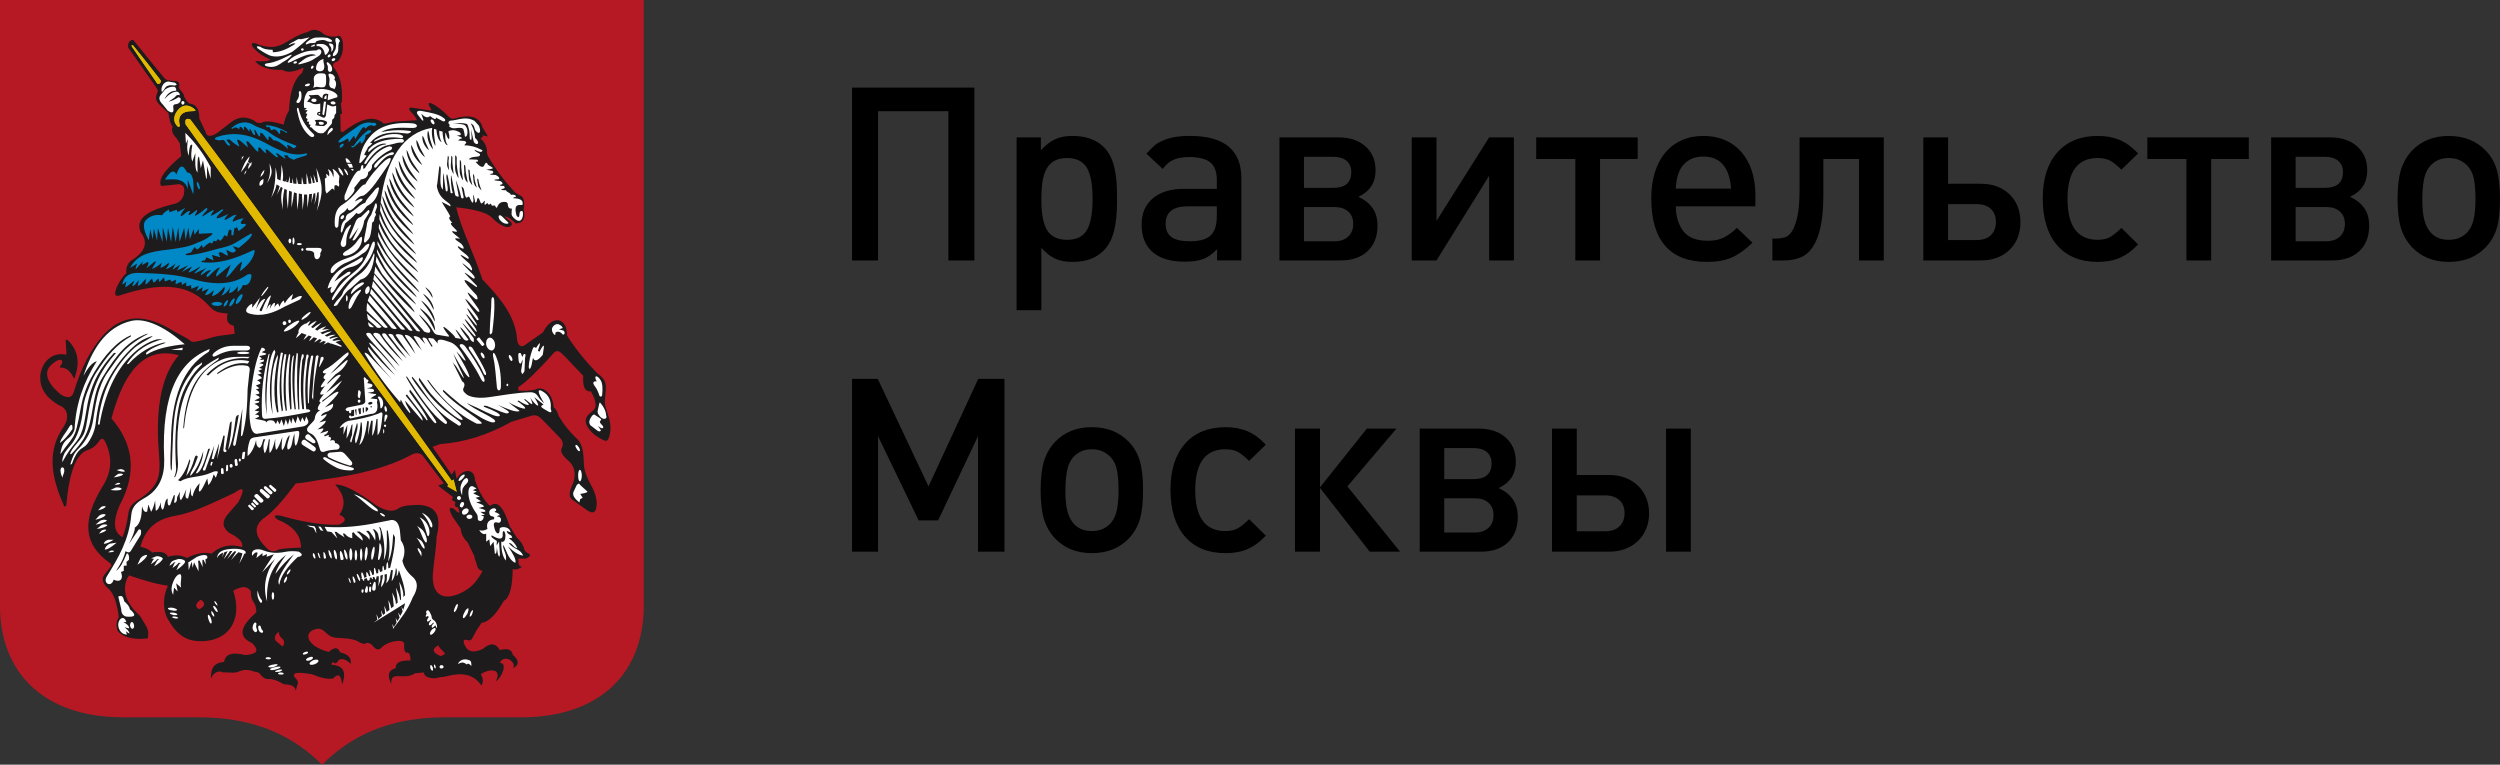 <svg xmlns="http://www.w3.org/2000/svg" width="422.818" height="129.328" viewBox="0 0 422.818 129.328"><rect x="0" y="0" width="422.818" height="129.328" fill="#333333" stroke="none"/><g fill-rule="evenodd" clip-rule="evenodd"><path fill="#B61923" d="M0 0h108.874v102.468c0 11.054-7.077 18.85-20.795 18.85H75.272c-9.86 0-16.168 3.39-20.8 8.01-4.658-4.62-11.005-8.01-20.805-8.01h-12.8C7.135 121.32 0 113.522 0 102.47V0z"/><path fill="#1D1B1C" d="M23.754 92.463c.83-3.098 2.73-4.69 5.885-5.226 3.048-.51 6.393-2.21 10.068-3.91 1.552-1.14 1.75-.634.607 1.592l-1.745 2.02c-.926 1.028-1.133 2.113.147 3.153 1.757.858 2.484 1.69 2.23 2.416-1.92-.522-3.67-.262-5.166 1.14-1.08-.313-2.376-.17-4.184.72-.928-.522-1.958-.563-3.19-.198-.32-.768-1.203-.986-2.696-.727-.403-.478-1.07-.774-1.956-.982m21.12 0c-1.86-1.923-2.068-3.612.052-5.05 1.184-.838 2.932-2.747 5.1-5.645 1.444-.105 2.734-.396 4.183-.618 5.775-.723 11.25-1.95 15.638-4.377.825-.27 1.458-.105 1.813.52l3.402 4.476-.974.36 2.57 1.97c-.465.368-.147.61.42.82-.323.47-.102.932.367.873.2.63.663 1.564-.69.264-.813-.406-.918 0-.244 1.3l1.394 2.01c.1.934.472 1.7 1.184 2.36l1.142 2.336c0 .367.202.72.302 1.027.17.88.365 1.344 1.08 1.463-.714 1.372-1.637 2.677-3.192 3.493-3.035 1.66-5.472.987-5.21-3.04.166-2.168.563-3.994.62-6.196.878-3.452.04-5.215-2.935-5.42-1.555.045-2.74.045-3.623.667-.824.574-2.02.367-3.606-.564-3.102-2.326-5.428-3.56-6.984-3.56 1.508 1.706 1.928 3.397.725 5.114 1.235.57 1.203 1.125-.05 1.69-2.99.114-6.342-.51-9.85-1.5-1.14-.19-1.35 0-.57.634 2.57 1.03 3.97 2.578 3.97 4.75-1.647.052-3.047.137-3.807.32-.736.464-1.51.397-2.227-.477m29.27 16.68c-.887.45-1.085.968-.274 1.49.575.353.888.406.994.156 1.038-.214-.42-.776-.722-1.646m-27.004-2.278c-.562.403-.825.87-.52 1.495l1.148.972c.45-.397.365-1.032-.163-1.445-.258-.2-.426-.568-.465-1.02m-13.22-5.428c.833.363.833 1.136-.208 1.596-.753-.294-.71-.97.21-1.597M18.85 70.772c3.71 4.288 4.394 9.142 1.344 14.764-1.142 2.736-.978 4.495.517 5.318.414-.923.764-2.366.976-3.88.303-2.31 1.812-2.057 3.762-4.07 2.124-2.163 1.498-4.432 1.307-8.056-.365-7.727 1.22-12.23 3.494-14.76-5.78-1.605-9.277 2.683-11.402 10.683m3.67-64.048c-.676.108-.932.564-.833 1.326l4.587 6.52c.16.305.48.62.42.873-.358.875-.515 1.446.252 2.222l1.55 1.482c.147 1.09.372 1.98.72 2.29-.348.717.104 1.396.73 2.05.156.21.197.466.457.687l.263 2.215c-2.17 1.81-3.256 3.147-3.465 3.965-.095.467-.19.836.117 1.103l3.04-.32c.27.153.563.203.666.41.465 1.092-.146 2.775-1.807 2.997-3.767.935-6.486 2.224-5.416 4.744 1.4 1.81.67 3.407-1.71 4.85-.558.522-.816 1.187-.712 2.078-.668.554-1.185 1.426-1.663 2.418-.36 1.032-.36 1.497.374 1.387 5.264-1.753 10.416-2.474 14.082.575 1.81 1.502 1.516 2.275 4.332 2.43-.29 1.19 0 1.854 1.042 2.066l.16 1.335c-1.138.255-2.43.255-3.568.572-1.278.31-2.52.824-3.666.824-.984-.782-2.114-1.243-3.054-1.805-4.74-2.95-8.708-3.097-12.174.93-1.796 2.11-3.463 5.006-4.788 9.45-.274.773-.882 1.078-2.12.36-2.493-2.02-2.944-3.824-1.703-5.01 1.752-1.658 2.422-.67 1.482.205l.068.21c1.333 0 1.852.925 2.375 1.91 1.122-2.954.508-4.958-1.096-6.566l-.352-.047.14 2.533c-2.733-.564-4.218 1.55-4.432 3.51-.14 1.91.718 3.62 3.205 5.063 1.396.463 1.797 2.06.714 3.643-2.676 3.932-2.275 8.126.162 13.484l.304-.16c.524-5.877 1.75-8.87 3.71-9.445.638-.212 1.208-.612 1.71-1.274.57-.882.878-.774 1.294.146 1.09 2.477.98 4.838-.514 7.224-3.4 5.53-3.564 9.755 1.28 13.11l.165.402-1.3 1.67c-.404.67-.093 1.485 1.033 2.42.838.978 1.263 2.586 1.51 4.585-.422.636-.473 1.407-.215 2.274.727 1.038 2.484 1.607 4.96 1.348.253-.042.218-.26.218-.52.19-1.125-.583-1.945-1.396-3.344-2.436-2.176-2.947-4.234-2.183-6.245l.368-.575c1.91.662 4.335 1.443 6.563 1.76-.937 1.898-.833 4.285 0 5.674 1.543 2.684 3.19 3.928 6.343 3.67 4.185-.367 6.25-3.83 4.7-8.52 1.5-.826 2.478-.778 2.99.146-.035 2.114.874 1.45.925 3.515-2.47 2.172-3.4 4.023-.705 5.218 1.38 1.394.604 1.903-1.202 2.013-1.908-.46-3.295-.363-3.564 1.178-1.752.1-2.26 1.142-2.203 2.793.503-1.236 1.492-1.346 1.996-1.03.93-.057 1.917.204 2.74-.155.775-.364 1.655-.364 2.63.043.51 0 .876.212 1.123.627 1.255 1.295 1.1-.162 3.823 1.494.69.047 1.812 0 2.024 1.088l.258-.978c.207-.364.105-.774-.31-1.142-.882-1.035.517-1.09 2.95-.626 1.283.583 2.475.832 3.402.68 1.077-1.09 1.34-.4 1.545 1.024.767-2.113.26-3.253-1.85-3.355.348-1.138.502.584 1.285-.82.668-.317 1.332 0 2.02.684.143-1.04-.472-1.66-1.813-1.964-.3-.87-.99-.93-1.905-.058-3.938-1.033-4.337-3.403-2.124-3.886 1.2-.293 1.658.936 2.578 1.304.72.268 1.1.155 2.07.268 1.082.042 2.07.248 2.742.722l.762.258c.417-.318.836-.258 1.35.21.573.81 1.135.923 1.65.253 1.542-1.247 3.88-1.247 3.718-.462-.055 1.133.164 1.526.564 1.44.36.05.517.524.517 1.336-1.492-.05-2.518.205-2.518 1.3-1.41.4-1.343 1.396-.74 2.695-.142-2.5 1.974-.488 4.03-1.834l1.45-.146c.163.72.813 1.03 2.113.98.462-.192 1.19-.192 1.653-.3 2.535-.68 4.548-.534 6.028 1.54.316-.614.276-1.284-.143-1.915 1.757-1.172 3.668-.73 2.524 1.187 1.032-.513 2.078-3.153.718-3.09.576-1.553 2.9-.26 2.243.883.954-.522 1.115-1.3-.07-2.272-.153-.887-.865-1.146-2.173-.785-.718-1.233-1.644-1.277-2.883-.205-1.24.578-2.223.626-2.823-.198-.69-1.09-.54-1.596.393-1.25.474.16.693-.414 1.246-1.497.213-.45.627-.824.925-1.436 1.35-.22 2.422-1.395 3.822-3.767.98-.465 1.444-2.373 1.493-5.38.423.21.943.064 1.607-.35-.465-.052-.664-.212-.664-1.395h1.274c.516-.207.726-.415.67-.67 0-.217-.506-.155-.88-.727-.15-.717-.555-1.454-1.33-2.16l-1.24-2.02c-.88-2.79-1.902-4.398-3.212-3.363l-.353-.208c-.99-1.084-1.704-2.517-2.272-4.12.048-1.968-2.02-2.07-3.09-.206l-.308-1.555-.524.83-3.243-4.695c.353-.065.978-.423 1.327-.473 3.977-.293 7.958-1.493 12.042-3.784l2.878-.862c1.294-.507 1.704-.083 2.38.575l2.946 3.042c.562.63.562 1.19.244 1.8-.31.624.43 1.444 1.458 2.323.92 1.04 1.05 2.437.205 4.206-.463 1.13-.367 1.838.32 2.212l2.008 1.437c1.347 1.083 2.015.72 1.957-1.194-.092-.97-.425-1.903-.992-2.873-.652-1.202-1.127-2.33-1.18-3.516-.045-2.383-.36-3.624-1.34-4.432-1.14-1.104-2.12-2.332-2.9-3.662-.26-.79-.452-1.252-.87-1.453-.11-2.474-1.904-3.725-3.05-3.05-.98.21-1.898.312-2.926.154v-.57c1.274-.724 3.506-3.004 5.728-5.466.813-1.038 1.223-.623 2.062.208l3.193 3.35c-.1 1.65.157 2.734 1.284 2.636.79 1.344 1.14 2.62.43 3.197-.724.625-1.304 1.032-1.304 1.905.168 1.282 1.663 2.643 3.3 3.26.148.054.415-.05.526-.257.465-1.143.513-2.48.043-3.832l-.57-1.895c-.11-.783 0-1.395.047-1.957.162-1.514.222-2.338-1.374-3.47-2.018-2.06-3.73-4.184-5.118-6.4.048-2.945-2.472-3.715-4.078-.52l-3.105 2.175c-.77.51-1.282-.306-1.282-1.138-.302-3.866-2.94-6.963-5.843-9.976-1.532-4.69-3.65-8.616-4.43-12.22 2.94.31 5.162.867 6.04 1.75 1.293 1.392 2.943 2.122 3.352 1.15.154-.328-.774-.892-1.24-1.35.53 0 1.2.458 1.906 1.177 1.296 0 1.706-.976 1.347-2.312.15-1.082.112-1.923-.357-2.272l-1.078-.627c-1.82-1.968-3.316-3.918-4.55-6.092-.153-.25-.217-.46-.217-.673 0-.863-.25-1.642-1.125-2.422l.412-.203-.06-.303.933.2-.933-1.55c-.496-1.914-2.262-2.227-4.896-1.45-.36.09-.813-.305-1.29-.82-1.652-1.602-3.412-2.486-2.788-1.295.1.217.62.776.057.72l-2.846-.47c-.62-.092-.72.105-.57.42.518.565 1.04 1.1 1.252 1.69l-3.612.22c-.74.048-1.343.373-2.022.315-1.958-1.66-4.392-.417-6.92 1.492l-.348-.156-.06-2.936h.305l-.245-1.916h.198c.2-2.885-.37-4.76-1.455-6.04-.196-.874.682-.777.88-1.035.83-1.038.774-2.227.774-2.833-.152-1.246-.57-1.642-1.182-1.246h-.735c-.774-.102-1.385-.36-1.695-.712-.834-.566-1.6-.566-2.378-.066-3.706.932-4.375 3.818-8.927 1.868-.518-.056-.62.156-.405.566.764 1.025 1.852 1.71 3.04 2.217-.422.31-1.247.367-2.578.266.767 1.016 2.27 1.537 4.6 1.488.863.52 1.888.323 3.053-.15.606-.363.65-.167.25.67-1.206.984-2.028 2.89-2.175 6.348-.458.723-.727 1.485-.89 2.38-1.692-.474-3.196-.777-3.824-.262l-.667-.048c-1.478-1.14-2.938-1.08-4.122-.313l-2.622 2.02c-.985.676-1.81.72-1.967-.112l-1.09-2.328c.048-1.64-.55-2.422-1.69-2.523-.528-.45-.883-1.028-.993-1.643l-.773-.99c.255-.886-.106-1.186-.718-1.186-.663 0-1.283-.104-1.65-.36l-5.364-6.603z"/><path fill="#FFF" d="M97.007 83.165l.51-1.083c.262-.36.47-.36.62-.05l1.24 1.133c-.266.267-.825.267-1.24.373l.415.662-.414.2-.152.577c-.772-.622-1.23-1.185-.98-1.812m1.082-3.702c.155 0 .31.452.31.964 0 .507-.155.98-.31.98-.21 0-.31-.474-.31-.98 0-.512.1-.964.31-.964m-.728-4.192c.13-.115.362.106.52.364.208.3.26.617.15.662-.103.066-.353-.086-.513-.417-.21-.298-.253-.554-.157-.61M100.672 70.208c-.168-.152-.305-.105-.473.05-.556.677-.668 1.19-.354 1.657l1.14.878c.355.31.77.145.56-.156l-.41-.576c.25.12.458.37.705.37.224 0 .275-.3 0-.515-.4-.424-.5-.578-.246-.82.11-.105.11-.202-.05-.315l-.872-.572zm0-4.796c-.514-.617-.417-.985.257-.916-.61-.992.057-1.202.665-.166.303.465.363 1.386.247 2.478-.044.316-.4.397-.5 0-.205-.62-.413-1.034-.67-1.396m.405 4.076l.265-1.19c.045-.306.154-.246.32 0 .402.512.762 1.04.856 1.91.113.36.053.57-.205.62-.3.064-.557-.1-.817-.365-.36-.407-.46-.676-.42-.975M82.82 56.268c.043-2.158.288-3.908.288-5.518 0-.665.48-.665.48.095.1 1.725-.107 3.477-.317 5.264 0 .26-.45.727-.45.158m2.98 8.63c.113 0 .168.102.168.198 0 .105-.055.217-.168.217-.108 0-.143-.11-.143-.217 0-.096.034-.197.143-.197m-5.1-7.65l.196-.14c.056-.068.157-.068.22.044l.76.973c.058.062.058.16 0 .223l-.205.136c-.06.06-.153.06-.216-.044l-.81-.98c-.044-.068-.044-.153.057-.21m7.424 5.52l.303-2.005-.347.723c-.33 0-.364-.315-.408-.944-.068-.71 0-.976.408-.8l.255.64.2-.443c.372-.197.41 0 .263.604l-.1 2.228c-.21.314-.363.878-.574-.002m5.47-6.346c-.312-.407-.358-.93 0-1.273.318-.378.79-.436 1.143-.162.314.162.406.344.406.505l-.626.207.783.213c.422.352.054 1.03-.318.455-.31-.304-.667-.352-1.03-.15 0 .472-.103.57-.36.205m-7.482 3.615c.104-.044.31.145.463.412.106.256.154.51 0 .58-.113.098-.3-.126-.41-.373-.152-.274-.152-.557-.053-.618m-4.755-.41c.1-.062.316.113.48.366.146.302.146.548.04.61-.105.053-.308-.104-.462-.422-.154-.244-.154-.498-.058-.555m1.408-2.52c.346-.068.824.352.925.914.147.622-.1 1.14-.465 1.25-.403.05-.838-.317-.992-.925-.094-.63.113-1.143.533-1.24m.67 3.395c-.21-.972.097-1.133.458-.205.58 1.346.88 3.057.818 5.112 0 .776-.605.83-.676.095-.197-1.797-.247-3.493-.6-5.002m5.978 1.597c.05-.97.26-2 .637-2.985.133-.47.35-.51.604-.253.934-1.506.725-.675.312.46l.266.16c1.135-2.126.67-.425.563.515-.828 1.036-1.395 1.236-1.654.506l-.265 1.345c-.2.607-.352.733-.46.252M19.218 98.04c-.366 1.386-1.907.655-1.14-.57 1.92-3.1 3.768-6.19 4.127-10.374.113-1.502 1.04-2.177 2.217-2.85 2.533-1.376 3.41-3.76 3.353-6.44-.564-11.66 2.69-16.77 7.697-18.797l-.155.474c-4.495 2.726-6.344 7.993-6.396 15.164-.05 1.61-.203 3.252 0 5.012l.135-.352c.164-4.246.164-7.862.698-10.344.564-2.72 1.444-4.38 2.314-5.566.305-.405.573-.94.89-1.232.408-.416.865-.52 1.217-.886l-.043.366c-1.703 1.704-3.147 3.86-3.813 6.71-.71 3.25-.783 7.02-.527 10.952-.037.563-.15 1.03-.354 1.435l.204-.104c.31-.616.466-1.332.466-2.225-.352-4.76 0-9.54 1.703-12.908 1.19-2.31 1.9-3.19 5.216-5.053l-.11.362c-2.784 1.908-5.417 4.133-5.932 11.675l.154-.16c.505-5.72 2.573-9.965 6.396-11.514 1.36-.585 2.943-.46 4.7-.46l-.304.252c-2.685-.25-5.013.67-7.026 2.79l.314.105c1.904-1.958 4.133-3.05 6.93-2.424l-.218.41c-1.963-.316-3.624.42-5.174 1.598v.205c1.753-1.192 3.355-1.748 4.92-1.444.506.062.665.465.506 1.084l-.3 2.84c-.052 2.735-.207 5.42-.878 7.842l-.263.2.26-4.735-1.092 5.883c-.108.67-.56.562-.458-.044.258-1.264.66-2.952.93-4.76-.27.048-.472.22-.515.57-.32 2.528-.718 4.596-1.294 5.314.365-1.603.577-3.204.62-4.8l-.298.246-.794 4.505c.574.3-.156.776-.33.214l.24-2.496-.215-.06-1.076 3.99.357-2.727-.933 2.726h-.352l.457-2.318-1.543 4.233c-.465.1-.527-.063-.14-.78l.962-2.9-.308.055c-.618 2.13-1.084 3.626-1.85 4.09l-.264.04c1.073-1.904 1.227-2.834 1.286-3.768-.565 1.825-1.13 3.098-2.17 4.19-.15-.148.054-.616.674-1.744l.57-1.512c-.257-.305-.416-.21-.57.27-.364 1.28-.718 2.16-1.394 2.986l.676-2.533-.106-.307c-.47 1.495-1.085 2.773-1.962 3.563l.403.198c1.407-.92 3.313-.595 5.28-1.49.404-.21.816-.313 1.075-.115l-.363 1.01-.36-.594c-.205.785-.504 1.503-.925 1.814l-.16-1.126c-.82 1.778-1.387 2.793-1.436 1.906l.14-1.092c-.6.63-1.02 1.347-1.184 2.234-.302-.063-.357-.678-.26-1.557l-.506 1.908c-.466.093-.56-.414-.31-1.554-.42 1.038-.775 1.748-.928 1.865-.21-.313-.253-.827-.105-1.494l-.514.974c0 .73-.197.976-.515.93.17-1.072.17-1.495-.05-1.235l-.625 1.64c-.352.217-.465-.196-.407-1.126-.58.313-.42 1.445-.832 1.908-.31-.205-.36-.724-.31-1.296-.256.88-.514 1.396-.873 1.456l-.107-1.71c-.164.77-.365 1.39-.675 1.91l-.465-1.246-.21 1.2c-.353.19-.656-.106-.862-.88-.06 1.602-.215 2.938-1.237 3.61.085.41-.352 1.496-.986 2.743l1.656-2.442c.353-.1.507.108.353.886l-1.71 2.774c-.247.318-.558.224-.87 0-.353 1.396-.982 2.394-1.602 3.33.722-.48 1.204-1.463 1.76-2.81.095-.405.567.103.413.944l-.414.36.05.613-.504.04v.852l-.477.197c.473 1.138-.11 1.853-1.235 1.296M28.92 59.163l2.003-.357-.1.416M10.12 74.92c.27-.986.94-1.56 1.61-2.746.423-.683.566-.206.522.4-.885 1.3-1.562 1.968-2.133 2.345"/><path fill="#FFF" d="M31.246 58.223c-3.31-2.922-6.563-4.477-8.98-3.963-4.603 1.04-6.815 5.273-8.16 9.3.774-1.35 1.444-2.23 2.27-2.48-2.27 3.604-3.56 7.284-3.762 11.504-.154.52-.42.986-.83 1.35-1.445 1.072-1.346 1.946-1.595 2.84.296-.22.664-.894 1.13-1.446.61-.773 1.338-1.61 1.64-2.94.485-1.817.677-3.62 1.048-4.96.506-1.758 1.026-2.93 1.957-4.498 1.656-2.725 3.754-5.207 6.183-6.233v.192c-2.36 1.3-4.064 3.26-5.985 6.31-.462.77-.767 1.485-1.188 2.577-.402.985-.824 2.115-.91 3.41-.315 2.783-.987 4.594-1.768 5.665-.83 1.084-1.338 1.55-1.5 2.075-.103.25-.31.72-.253 1.234 1.814-3.4 2.625-3.097 3.41-5.52 1.08-3.71.35-7.54 5.316-12.95h.353c-2.377 2.733-3.978 5.313-4.784 10.837-.17.92-.325 2.214-.732 2.98-.63 1.203-1.913 2.13-2.282 3.305l.26-.037c.62-.615 1.87-2.064 2.318-3.058 1.516-2.886.993-6.757 2.91-9.853 2.474-4.07 4.376-6.19 7.425-7.374l.353-.06c-4.165 2.218-4.895 3.803-6.704 6.296-.62.836-1.077 1.654-1.597 3.19-.468 1.356-.785 3.422-1.025 5.02-.315 2.062-1.1 3.303-1.923 4.336-.463.56-.82.82-1.185 1.34-.3.467-.616 1.35-.772 1.97l.262-.106c1.13-3.048 1.805-2.383 2.62-3.412.466-.62 1.196-1.858 1.394-3.296.31-3 .938-5.27 1.958-7.238 1.092-2.162 2.807-4.532 4.71-6.132.878-.724 1.556-1.138 2.726-1.51h.267c-1.4.94-2.32 1.204-3.394 2.23-1.758 1.65-3.47 4.12-4.308 6.23-.875 2.033-1.33 4.244-1.58 6.51.04-.298.192.162.297-.09.93-5.37 2.834-9.147 5.254-11.564 1.358-1.397 2.963-2.424 4.458-2.81l.97-.036c-2.273.62-4.444 1.7-6.088 4.236l.305-.048c2.017-2.174 4.028-3.15 6-3.618l.302.05c-1.342.464-2.588.98-3.357 1.71l.09.308c1.5-.987 3.8-1.51 6.47-1.773M10.59 80.787c-.252-.416-.356-.872-.356-1.29.048-.608.507-.56.62-.155.104.783-.263.836-.263 1.445M16.578 86.314l.52-.563c.253-.157.564-.2.782-.102-.063.256-.633.52-1.302.666M16.125 87.913l.666-.714c.367-.26.765-.323 1.088-.162-.105.318-.84.68-1.753.875M16.162 88.737l.78-.663c.37-.204.832-.247 1.14-.058-.102.257-.986.57-1.92.72M16.367 89.462l.732-.61c.358-.215.78-.215 1.077-.055-.17.294-.93.568-1.81.665M16.73 90.25l.468-.533c.26-.155.576-.198.783-.094-.06.205-.623.47-1.25.626M19.358 81.99l.428-.27c.213-.105.455-.05.558.047-.05.165-.497.222-.986.222M18.688 82.87l.894-.424c.417-.048.81 0 1.022.238-.212.275-.983.328-1.916.186M19.218 80.742l.656-.524c.315-.17.685-.17.95 0-.155.267-.825.42-1.606.524M19.717 79.496l.675-.154c.32 0 .63.154.74.364-.155.164-.79.046-1.415-.21M18.28 93.4l.466-.275c.21-.045.472 0 .573.06-.05.152-.512.26-1.04.214M19.717 91.784l-1.133.163c-.467.2-.81.61-.867.992.36.07 1.185-.43 2-1.156M19.218 91.28h-.88c-.417.1-.708.346-.787.66.267.113.99-.206 1.668-.66M23.245 95.51l.506-1.08c.262-.368.722-.585 1.13-.585 0 .365-.713 1.088-1.635 1.666M25.555 94.43l.93-.368c.47 0 .88.148 1.09.415h-.053c-.05.316-.663.88-1.455 1.292l.483-.886c.104-.09.208-.197.357-.307h-.31c-.203.26-.62.574-1.083.877l.352-.725c.054-.113.162-.153.202-.212-.15-.04-.303-.04-.513-.09M30.053 94.577c.313-.148 1.395.11 1.238.47-.044.31-.712.87-1.46 1.386l.423-.922c.113-.154.212-.204.325-.315h-.375c-.21.26-.563.574-1.034.867l.317-.756c.053-.06.154-.11.217-.154-.097 0-.217-.063-.282-.063-.146.216-.448.42-.774.61l.225-.506c.35-.48.613-.4 1.18-.617M36.717 94.43c0-.89.663-1.407 1.956-1.555 1.504-.204 3.29.092 2.798.776h-.156l-.268.62-.57 1.035.37-1.134.16-.572c-.16-.06-.43-.153-.69-.2l-.45.446-.788.885.63-1.026.257-.413c-.1 0-.215-.068-.3-.068l-.474.482-.77.873.608-.98.263-.412h-.398l-.32.466-.727.927.514-1.098.144-.26c-.2.07-.406.116-.562.18l-.367.87.19-.825c-.486.206-.9.472-1.048.984M31.858 95.15V95.05h.104l1.297-.84c.872-.405 1.957-.558 1.797.16 0 .06-.1.15-.306.208 0 .263.047.574.047.877l-.354-.768h-.213c0 .402 0 .824.058 1.23l-.53-1.124c-.09.048-.138.048-.26.048.08.553.08 1.182.08 1.79l-.738-1.48v-.103c-.1.308-.16.65-.27.974l-.142-1.033c-.155.403-.357.93-.51 1.443l-.06-1.077v-.267.065z"/><path fill="#FFF" d="M17.1 60.23c.722-.697 1.484-1.478 2.22-2.206-.89.372-1.657 1.092-2.22 2.207M29.276 100.614c-.22-.514-.458-.98 0-2.165.426-1.08.933-1.39 1.232-1.34.372.413-.102 1.244.123 2.273l-.84-.73.258 1.39-.613-.66-.16 1.23zM36.606 101.958c-.105-.21-.26-.305-.305-.305-.113.053 0 .25.11.448.16.22.307.317.344.317.048-.042 0-.258-.148-.46M36.606 102.89c-.197-.314-.42-.472-.504-.422-.118.06 0 .32.2.626.2.305.415.466.5.403.062-.035 0-.285-.196-.608M36.14 103.772c-.156-.275-.298-.413-.352-.413-.098.038-.066.3.054.564.142.21.3.407.352.354.107 0 .05-.256-.053-.506M35.688 104.642c-.12-.42-.364-.717-.472-.68-.1.06-.1.412.06.827.097.373.292.676.412.676.154-.047.154-.422 0-.824M29.64 104.28c.31.052.507.16.507.252-.042.057-.316.11-.548.057-.277-.058-.544-.15-.467-.216 0-.095.25-.152.507-.095M29.384 103.622c.37.037.61.192.61.303 0 .098-.296.154-.67.098-.354-.098-.61-.208-.61-.316-.002-.085.31-.147.67-.085M29.22 102.79c.424.1.73.246.73.353-.053.16-.412.216-.817.097-.42-.028-.78-.204-.727-.352 0-.1.355-.146.813-.1M42.66 94.01c-.322-1.043.81-1.392 2-.885.93.354 2.077.52 3.557.212.745-.15 1.51-.15 2.276-.046.78.414.73.772-.147.92-1.65 1.55-2.904 3.16-3.108 4.7-.565-.773.62-2.73 2.49-5.166-1.144.873-2.173 2.016-3.15 3.315.192-.838.865-1.972 1.81-3.216-2.023 1.51-3.41 3.73-3.218 7.86-.774-2.48-.242-4.864 1.35-7.187L44.3 96.84l2.012-3.096-1.233.428.088-.468-.774.357v-.52l-1.03.83.206-.89c-.345-.19-.613.12-.91.53M43.57 99.847c-.102.612-.058 1.34.47 2.056.14.163.364-.04.253-.407-.36-.308-.557-.934-.723-1.65"/><path fill="#FFF" d="M46.154 100.148c.12 0 .21.254.21.624 0 .364-.09.667-.21.667-.098 0-.205-.304-.205-.668 0-.37.106-.624.204-.624M48.517 97.523c.066.05.066.314-.035.557-.15.31-.315.517-.42.473-.086 0-.06-.308.068-.576.148-.31.306-.507.387-.454M49.094 96.286c.108.1 0 .313-.133.514-.167.26-.377.403-.443.364-.035-.05 0-.323.177-.52.15-.258.348-.358.4-.358M68.464 98.285c.875.312.972 1.562.507 3.057.053-1.24-.153-2.22-.506-3.057M63.967 104.642c-.063-.268-.16-.508-.302-.764.047.29.094.602.143.91l.16-.146zM53.84 89.054c.113 0 .268 0 .41.045l.436.687c-.167 0-.323-.07-.478-.116l-.367-.616zM53.02 93.54c.114.06.262.305.295.574.086.256 0 .404-.078.36-.104-.046-.267-.265-.316-.516-.055-.254.002-.418.1-.418M53.795 93.48c.046-.035.21.17.257.437.106.255.156.453.106.512-.106 0-.206-.16-.318-.42-.082-.306-.15-.53-.045-.53M54.718 93.337c.11 0 .32.314.373.672.05.317.103.467-.157.467-.215.042-.16-.106-.215-.468-.03-.306-.03-.673 0-.673M55.61 93.01c.043 0 .246.28.414.694.092.357.15.725.04.725-.092.045-.25-.22-.41-.626-.095-.405-.148-.73-.044-.793M56.526 93.01c.155-.043.323.327.415.734.113.466.064.833-.043.873-.11 0-.327-.348-.37-.772-.106-.446-.106-.834 0-.834M57.576 93.186c.096-.06.4.46.45.876.108.413.163.61-.152.652-.36.066-.245-.137-.36-.59-.057-.42-.057-.938.062-.938M58.237 92.967c.144-.047.316.324.47.777.1.466.1.873 0 .873-.098.07-.326-.29-.42-.772-.098-.446-.153-.878-.05-.878M59.328 92.72c.092 0 .263.466.263 1.022 0 .586-.12 1.04-.262 1.04-.112 0-.26-.454-.26-1.04 0-.556.086-1.02.26-1.02M60.204 93.01c.085 0 .202.436.202.907 0 .512-.117.863-.202.863-.16 0-.218-.352-.218-.863 0-.472.06-.906.218-.906M61.074 92.756c.1 0 .22.466.22 1.048 0 .566-.12 1.033-.22 1.033-.106 0-.198-.467-.198-1.033 0-.582.092-1.048.198-1.048M62.01 92.51c.155.05.205.513.155 1.194-.105.565-.222 1.076-.376 1.076-.093 0-.15-.51-.093-1.13.073-.628.153-1.14.312-1.14M63.244 92.463c.164 0 .164.504.048 1.136-.1.61-.254 1.072-.4 1.072-.114 0-.163-.5-.063-1.132.11-.62.296-1.077.414-1.077M64.222 91.884c.16 0 .417.787.318 1.52-.157.77-.362 1.377-.535 1.31-.15-.04-.04-.65.07-1.376.103-.78.048-1.517.147-1.454M58.96 97.726c.058-.06.145.163.256.354.112.274.112.517.112.517-.05.06-.223-.147-.266-.354-.102-.266-.147-.517-.102-.517M59.68 97.47c.097 0 .257.256.365.56.1.325.1.48-.048.523-.22.103-.162-.104-.258-.416-.12-.255-.12-.614-.06-.667M66.633 95.306v.354c.175-.113.327-.206.48-.305.114-.927.114-1.815.054-2.532-.16.92-.306 1.754-.534 2.483"/><path fill="#FFF" d="M66.13 96.433c-.252 1.347-.308 1.752-.823 2.223.202-.817.105-1.452.105-1.596-.16.055-.262.104-.373.104v.15c.068.523.068 1.188-.563 2.01-.046-.728.278-1.4.278-2.12-.156.06-.278.11-.422.165v.717c-.057.303-.368 1.08-.435 1.142.067 0 .28-1.504.106-1.818-.106.06-.247.06-.34.112v.202c-.053.163-.053.304-.176.304-.037 0-.085-.105-.085-.25-.055-.054-.055-.162-.112-.205-.047 0-.165 0-.253.043v.05c.058.17.058.257 0 .31-.05 0-.145-.14-.26-.31-.117 0-.203.06-.258.06.054.25.054.36-.15.458-.263.1-.263-.155-.316-.405-.143.06-.286.06-.46.11.043.198 0 .354-.043.354-.06.043-.17-.105-.26-.318h-.416c.058.213.058.318 0 .36-.048 0-.154-.1-.257-.308l-.056.053c0-.052 0-.052.057-.052-.056-.053-.056-.14-.114-.25-.146-.315-.216-.612-.146-.667.096-.055.26.145.404.516.065.092.114.264.114.35.092-.035.247-.086.36-.086 0-.112 0-.172-.063-.22-.098-.415-.098-.777 0-.818.12-.05.263.26.38.67 0 .054.042.147.042.256.175-.06.268-.108.415-.15-.066-.26-.066-.372-.066-.516 0-.22 0-.31.067-.31.046-.058.3.31.413.72.1-.06.154-.06.24-.1-.035-.056-.035-.056-.035-.107-.106-.31-.106-.422-.106-.633-.047-.154-.047-.197 0-.254.054-.037.308.373.418.738 0 .05 0 .09.05.148.107-.06.137-.06.255-.1v-.824c0-.217.048-.318.105-.318.055 0 .104.102.14.265.072.19.124.463.176.718.094 0 .19-.05.302-.11v-.418c.04-.137.04-.253.108-.253.048-.042.147.253.203.526.154-.057.255-.12.396-.15v-.577c0-.148.083-.322.127-.322.04-.038.097.062.097.228.04.147.092.297.092.507.118-.057.213-.057.317-.146 0-.318.057-.627.057-.833.05-.207.098-.365.146-.365.066-.04.116.063.116.267.04.19.04.464.04.767.112-.05.213-.102.318-.102.357-1.444.825-3.396.825-5.166-.102-.206-.21-.36-.312-.558-.104 1.957-.255 3.618-.872 4.69.308-1.585.358-3.304-.05-5.272h-.161c.05 2.104.05 3.873-.516 5.063.21-1.7.143-3.5-.514-5.52-.105-.066-.205-.103-.31-.103.46.404.358 2.06.148 2.33-.323-.99-.044-1.29-.93-1.97h-.254c.452.507.523 1.29.415 1.91-.26-.572-.674-1.23-1.08-1.642h-.46c.662.754.662.923.56 1.526-.252-.662-1.3-1.116-1.71-1.44-.2 0-.258.06-.475.06.54.265 1.264 1.183 1.004 1.495-.36-.397-1.15-.827-1.458-1.403-.216 0-.096.105-.297.105.08.317 0 .52.054.9-.485-.11-.743-.175-1.305-.78-.097 0-.31-.054-.31 0 .05.14.26.506.31.67-.097-.164-1.18-.724-1.282-.896-.063-.04.21-.04-.422-.092.05.16.423.986.473 1.134-.112-.147-.877-.973-.99-1.082-.25-.052-.454-.052-.728-.113l-.45-.772c2.328.16 4.892.06 8.007-.51l2.884-.562c.976-.31 1.642.2 1.856 1.69l.154 1.662c.624.877.872 1.958.266 3.458.247 1.09.866 2.004 1.794 2.78.825.772.926 1.863-.04 3.415-.888 2.27-2.122 3.652-3.21 5.16 0 .052-.1.09-.1.16-.05.03-.105.094-.157.205.05-.11.105-.174.155-.274-.05-.235-.104-.502-.156-.75.155.197.21.35.257.558.154-.257.32-.512.474-.772-.066-.274-.112-.53-.153-.84.087.206.195.36.308.565.106-.204.25-.402.364-.612-.115-.265-.173-.554-.26-.872.145.214.26.402.354.608.15-.242.318-.508.417-.77-.048-.254-.157-.51-.222-.76.124.14.223.29.32.506.155-.46.264-.822.32-1.128l-5.327 3.303c.473-.41.986-.787 1.447-1.186l-.04.033c-.066-.29-.12-.67-.167-.955.168.25.24.56.368.81.097-.097.24-.207.35-.307-.042-.412-.11-.826-.16-1.24.213.368.317.737.422 1.022.163-.1.31-.257.465-.354-.056-.507-.1-1.078-.212-1.648.267.463.415.923.514 1.394.16-.147.268-.253.42-.353-.047-.733-.153-1.564-.26-2.336.367.732.62 1.4.62 1.96.113-.095.208-.145.31-.258-.043-.766-.156-1.7-.31-2.52.41.766.673 1.55.726 2.156 0-.044.102-.1.15-.146 0-.827-.15-1.967-.307-3.003.524.993.77 1.914.672 2.582.1-.083.21-.206.318-.306-.055-1.5-.574-2.83-1.042-4.234-.206.73-.206.98-.403.937.095-.818.042-1.19-.112-1.297-.1 1.13-.36 1.85-.718 2.212l.206-1.853h-.315z"/><path fill="#FFF" d="M61.49 99.692c0 .304 0 .57-.197.57-.22-.062-.168-.327-.12-.57h.318zM62.06 99.12c.096.048.16.145.16.504 0 .372 0 .63-.273.63-.31-.053-.25-.354-.158-.672.122-.353.157-.46.27-.46M62.778 99.23c0 .56 0 .972-.203.92-.203-.05-.203-.457-.1-.92h.303zM62.66 98.51c.077 0 .077.087.118.248h-.258c.054-.16.106-.247.14-.247M63.407 98.39c.085 0 .154.207.154.684 0 .467 0 .862-.374.826-.357-.053-.247-.474-.147-.926.146-.42.204-.584.367-.584M59.842 83.594c1.273.3 2.632 1.384 3.966 2.517.198.36.097.466-.195.314-.952-.314-2.274-1.866-3.77-2.83M64.8 86.94c.247.155.35.31.304.36-.057.113-.265.056-.514-.102-.207-.16-.368-.37-.313-.422.05-.048.264 0 .523.164M51.787 88.85c.456.05.94.092 1.387.152l.313.517-.04-.058c-.165 0 .452 1.652-.37-.097-.106-.208-.42-.172-.668-.274-.266-.088-.167-.15-.623-.24M45.323 111.143c.274 0 .523.12.523.22 0 .047-.157.146-.41.146-.31 0-.51-.043-.51-.148-.053-.1.153-.22.397-.22M46.01 112.43c.406-.097.876-.146.924-.05.097.11-.198.265-.622.418-.404.112-.82.112-.928 0-.06-.113.213-.267.625-.37M46.417 112.86c.467-.127.928-.176 1.025-.063.063.112-.26.303-.705.41-.54.168-.942.168-1.047.046-.1-.088.218-.3.727-.393M47.032 113.304c.313-.096.63-.096.677 0 .056.072-.156.218-.473.312-.353.056-.66.056-.72-.043-.054-.052.22-.197.515-.27M47.44 113.728c.325 0 .535.1.535.204.028.1-.172.16-.422.16-.262 0-.522-.06-.522-.16.002-.105.147-.204.41-.204M52.97 111.662c.436-.153.83-.153.872.05.112.158-.196.472-.61.62-.416.157-.825.157-.867-.048-.072-.156.184-.414.606-.622M52.243 111.192c.31-.153.622-.153.684 0 .044.17-.166.377-.47.47-.308.156-.62.088-.67 0-.115-.153.154-.372.456-.47M51.582 110.27c.256-.1.455-.055.51 0 .052.155-.114.307-.356.362-.265.107-.465.107-.52 0-.044-.11.108-.257.366-.362M44.097 105.98c-.057-.25-.318-.25-.42-.044-.054.347.054.828.42 1.038.4.203.504-.21.295-.367-.203-.216-.237-.363-.295-.628M43.365 105.628c.048-.31-.198-.465-.408-.21-.252.363-.358.935-.04 1.285.35.475.653.052.55-.205-.153-.367-.2-.56-.102-.87M79.414 82.44c-.318.466-.43 2.226 1.124 4.337.578.726-.106 1.25.716 1.344.313-.046.516-.293.583-.764l-.52-.26h.713l-.776-.522c.255-.055.882.104.84-.152-.064-.313-.778-.374-1.142-.51l.884-.217c.04-.263-.48-.46-1.3-.72l.818-.205-.923-.576.74-.198-1.137-.565.61-.306-.674-.22.63-.304c-.52-.202-.73-.668-1.186-.16M78.16 83.792c-.31-.667-.363-1.246-.2-1.746.348-.95.717-1.19 1.023-1.19.627.663-.417 1.076-.608 1.586-.16.104-.216.464-.216 1.35M77.903 80.582c.256-.244.564-.396.666-.305.107.113-.047.36-.308.656-.26.274-.56.482-.68.387-.093-.112.07-.414.32-.738M77.645 83.893c.152 0 .315.147.315.353 0 .154-.164.313-.315.313-.2 0-.36-.16-.36-.314 0-.206.16-.353.36-.353M78.31 84.92c.213.058.257.316.1.57-.1.262-.302.423-.45.302-.21-.04-.256-.3-.11-.556.11-.258.31-.41.46-.317M79.046 86.01c.25.1.303.365.097.67-.16.26-.517.416-.768.358-.267-.098-.323-.408-.16-.663.16-.265.51-.47.83-.365M79.826 87.2c.148.214.044.416-.216.517-.196.11-.514.053-.662-.155-.1-.147-.053-.362.194-.466.272-.12.518-.058.684.103M83.53 87.827c.09-.172.09-.423-.153-.47-.263-.057-.417-.057-.558-.32-.22-.614.085-.927.612-1.08.403 0 .568.153.46.418l-.272.2c.48.144.786.302.933.564-.255 0-.407.06-.454.264.874-.167.824 1.232.045.98-.526-.158-.77.047-.526.914.214 1.05.932 1.302.893.22-.108-.517 1.65-.62 1.848.514l-.665-.246c.16.814.833.463.935 1.166l-.587.065c.686.47 1.195 1.035 1.458 1.703-.716-.095-.77-.9-1.457-.9.886 1.19 1.923.936 2.444 2.147-.73-.05-1.605-.63-2.575-1.563.872 1.247 1.45 2.282 1.245 2.79-1.3-.577-1.563-2.474-2.084-3.046 0 .977.726 1.556.47 2.645-.514-.62-.763-1.607-.763-3.167.505.1.714-.247.714-1.13-.113-.935-.57-.873-.466 0 0 .664-.477.883-1.854.044-.216.216.094.478.856.947l-.032.77.405-.667.147 2.154c-.04.583-.186.466-.36-.093l-.16-1.092c0 .778-.085 1.146-.334 1.093l-.22-2.024-.575.73-.142-1.14-.532.41V90.25c-.354.197-.776.05-1.177-.58.556.15.927.047 1.392-.208-.25-1.03.208-1.55 1.087-1.635M71.24 94.124c.065-.473.16-.645-.3-1.254-.203-.2-.364-.252-.31 0 .107.42.507.834.61 1.254M70.42 90.952c.674.36.98.427 1.344 1.402.1.366.058.612-.205.316-.423-.464-.62-1.243-1.14-1.718M70.53 88.94c.87.62 1.233.73 1.644 2.184.092.568-.05.865-.352.402-.516-.717-.677-1.81-1.29-2.585M70.94 87.503c.978.324 1.697 1.5 1.697 2.52 0 .577-.26.93-.406.424-.217-.73-.57-2.22-1.29-2.944M71.356 86.728c.875.368 1.435.99 1.748 1.91.06.52 0 .774-.367.364-.204-.775-.724-1.546-1.38-2.274M77.445 112.29c.2-.54.965-1.028 1.904-.628.407.088.37.63.37.982-.27-.264-.524-.58-.77-.264-.734-.562-.99-.266-1.505-.09M74.642 112.49c.22 0 .375.1.375.31 0 .152-.154.26-.375.26-.15 0-.3-.107-.3-.26 0-.21.15-.31.3-.31M72.85 112.49c.097-.062.25.154.358.42.05.255.05.502-.044.502-.106.067-.26-.108-.377-.4-.05-.27-.05-.523.064-.523M73.46 112.38c.056 0 .148.11.206.305.057.176.057.327-.058.375-.038 0-.147-.107-.198-.316-.035-.143-.035-.315.05-.363M73.61 105.73c-.03.05-.093.104-.093.153-.212.207-.416.36-.458.247-.112-.04-.064-.297.105-.503.094-.096.14-.162.21-.21-.07-.044-.07-.1-.116-.146-.05.048-.05.104-.095.148-.217.255-.47.415-.576.312-.107-.057-.056-.356.148-.617.05-.104.167-.16.21-.205-.043-.068-.043-.11-.103-.11-.207.254-.468.365-.574.315-.103-.104-.04-.365.167-.634 0-.05.046-.106.097-.106-.097-.095-.097-.152-.157-.207-.146.112-.247.165-.366.112-.03-.06 0-.258.157-.466-.113-.186-.156-.416 0-.512.316-.267.47.096.78.776.112.253 0 .4.155.563.107.2.416.313.508.473.38.56.324 1.018.26 1.067-.086.064-.05-.05-.26-.45"/><path fill="#FFF" d="M73.61 106.244c.174.108.057.404-.2.73-.246.295-.506.458-.623.345-.15-.1-.05-.41.16-.713.26-.324.57-.476.662-.363M79.974 103.212c.06 0 0 .296-.104.603-.113.32-.31.518-.422.465-.034 0 0-.306.11-.62.157-.3.312-.516.416-.448M79.195 102.89c.096.038.046.47-.15.925-.27.407-.522.785-.675.73-.154-.065-.108-.466.153-.916.2-.486.523-.782.672-.74M77.383 102.16c.105.05.062.368-.1.768-.158.375-.356.632-.466.57-.102-.036-.063-.355.11-.71.145-.42.357-.686.456-.63M27.32 14.93c.162-.726.614-1.083 1.127-1.148l1.152.206c.393.308.35.42-.114.48-.912-.172-1.446.044-1.71.665-.367.516-.515.566-.455-.202M30.923 17.094c.103 0 .274.097.274.306 0 .15-.17.304-.274.304-.147 0-.253-.154-.253-.304 0-.21.106-.306.253-.306"/><path fill="#FFF" d="M27.162 16.063c-.36.465-.255.995.36 1.602l.828 1.028c.714.514 1.085.415.972-.366-.104-.508.062-.718.508-.718.316-.06.53-.21.677-.47.123-.393.062-.612-.3-.704-.673.454-1.235.66-1.708.756.627-.41 1.105-.712 1.258-.96.14-.168.347-.228.648-.125 0-.242-.09-.495-.456-.614-.73 0-1.45.51-2.12 1.254.42-.882 1.04-1.4 1.96-1.4.04-.267 0-.472-.256-.664-.562-.076-1.126.095-1.6.45l-.772.93zM31.342 22.47c1.704 1.65 3.137 3.6 4.295 5.825v1.907l-.645-2.167c.064 1.494 0 2.484-.13 2.167l-.533-3.084-.365 1.33-.296-1.912c-.255-.198-.303.986-.255 2.64-.457-.464-.414-1.81-.368-3.3l-.518 1.447c-.312-.788-.156-1.824 0-2.8-.312-.256-.508.267-.613 1.815-.367-1.036-.274-1.865-.108-2.85l-.36.78-.108-1.797zM43.99 7.89c.57.43 1.333.534 2.12.534l.043.413c1.24 0 2.536-.583 3.822-1.44-.054-.052-.32-.107-.568 0-.926.46-.825.16.93-.727.258-.154.48.056.877-.106l1.148-.253c-.937.833-1.872 1.65-2.896 2.426-1.464.81-2.73 1.032-3.92.62-.674-.32-1.358-.733-1.977-1.187-.157-.28-.302-.42.42-.28M51.125 8.168c.147 0 .245.086.245.222 0 .092-.098.188-.245.188-.112 0-.22-.096-.22-.188 0-.136.108-.222.22-.222M52.657 11.275c.104-.173.208-.223.314-.112.106.055.106.197 0 .303-.105.162-.243.21-.313.162-.103-.058-.103-.21 0-.353M56.328 9.86c.157-.03.303-.03.353.056.07.095 0 .304-.194.362-.157.104-.31.104-.37-.058-.097-.095 0-.25.212-.36M55.506 9.308c.147-.11.31-.16.343-.068.122.068.06.28-.035.373-.162.094-.31.154-.37.057-.047-.058-.047-.22.06-.362M49.864 10.38c.175-.05.32 0 .37.105 0 .113-.095.25-.248.25-.17.065-.33 0-.374-.09 0-.11.116-.207.252-.264M51.9 14.204c.19-.11.464-.11.506 0 .05.092-.042.263-.315.366-.19.037-.464.037-.508-.058-.058-.092.044-.25.318-.308M45.28 10.698c.565-.053 1.336-.26 2.38-.727l1.184-.567c.564-.256.667-.206.197.266-.523.5-1.183.77-1.65 1.13-.456.3-1.116.707-2.266.417-.563-.165-.363-.49.155-.52"/><path fill="#FFF" d="M48.894 10.17c.668-.625 1.092-.767 2.013-1.168.88-.38 1.75-.475 2.632-.475.62-.568 1.178.208.513.827-.21.19-.472.315-.73.477-.666.507-1.38.705-2.106.904-.93.274-1.032.167-.26-.353.26-.21.472-.37.72-.52.567-.34 1.19-.457 1.77-.506-.897-.58-2.593.315-4.294 1.13-.53.25-.67.114-.26-.313"/><path fill="#FFF" d="M53.54 7.502c.36-.105.67-.058 1.086-.058.668.2.984.583 1.027 1.037-.147.457-.36.71-.677.827-.147-.826-.457-1.28-.924-1.453-.21-.058-.294-.058-.514-.058v-.294zM52.76 7.703c.21-.108.26-.147.47-.2v.294c-.21.058-.21.058-.414.092-.21.07-.41-.093-.055-.187M51.837 7.17c.465-.395.98-.757 1.605-.817.61-.043 1.276-.043 1.956.06 1.283.466.776.876-.062.567-.507-.32-1.127-.255-1.85 0-.043.523-.932.12-1.45.465-.36.15-.41.057-.2-.274M55.61 7.344c.414 0 .718.053.773.405.038.455-.055.828-.36 1.025.15-.978-.312-.874-.413-1.43M56.75 7.1c.094.133.146.543 0 1.22l-.422.765c-.1.366 0 .46.253.366.423-.252.633-.613.633-1.13 0-.764.045-1.148.3-1.384-.46-.787-.93-.688-.764.163M53.447 11.627c0 .52 1.18.612 1.326.047.265-.623-.203-1.077-.048-1.704-.77.2-1.278.764-1.278 1.657M53.134 12.956c.27-.456.666-.61 1.28-.555.472 0 .73.1.73.556 0 .474.062.995-.054 1.404-.164.417-.204.374-.727.417-.564 0-.783-.265-1.393.097.352-.886-.048-1.24.164-1.918M55.342 10.96c-.25-.425.058-.58.318-.262.31.26.516.612.516.977.046.362-.36.67-.617.362-.266-.318.05-.62-.218-1.078M55.61 12.917c-.166-.51.043-.57.66-.324.41.364.48.63.256.838.415.418.415.99.044 1.65-.242-.205-.546-.102-.755-.396-.063-.216-.205-.112-.104-.9.042-.296.042-.563-.1-.867M56.328 17.14c.253 0 .42.16.42.318 0 .15-.222.246-.42.207-.265 0-.42-.158-.42-.313 0-.103.208-.212.42-.212M53.134 16.675c.27 0 .446.16.405.318 0 .147-.218.308-.464.256-.26 0-.47-.162-.42-.292 0-.177.21-.325.478-.283"/><path fill="#FFF" d="M57.053 16.106c-.304-.51-1.082-.873-2.224-1.027-.722-.103-1.696.11-2.74.362-.565.62-.766 1.55-.664 2.778l.475.106-.43.306h.566l-.364.514.306.12-.243.67.3.206-.135.41.393.047-.092.437.317.035-.11.42.32.095c.194.31.554.567.96.834.317.148.635.148 1 .095.606-.472.756-.875 1.284-1.443.146-.035.206-.367.206-.836.31-.15.406-.405.406-.762l.263-.366v-1.22c-.318.084-.516.142-.78.084l-.722-.307-.198 1.603c0 .31-.16.763-.518.613l-.88-.406c-.207-.095-.165-.422.096-.525l.318-.057v-1.377c-.518.15-1.082.188-1.61-.164-.184-.104-.404-.104-.606-.104.147-.29.352-.574.576-.72l-.316-.466c.092 0 .316.043.456.043.75-.043 1.09-.15 1.297.056.206.222.37.367.566.473l.05-.374c.148-.397.464-.503.943-.344l-.116 1.042 1.653-.523v-.33zm-3.823 4.226c.458-.097.98-.097 1.456 0 .826.22.873.534.087.987-.45 0-.974 0-1.492-.137.167-.26.3-.372-.05-.85m.61.372c.212-.154.523-.154.846 0 .143.106.087.268-.06.367-.22.055-.376.055-.574 0-.154-.148-.047-.26-.21-.367"/><path fill="#FFF" d="M54.005 19.107c.103 0 .154.04.154.16 0 .043-.052.112-.155.112-.05 0-.164-.07-.164-.112 0-.122.114-.16.165-.16M54.83 16.746c0-.113.057-.232.057-.373.253-.263.35-.417.35-.143 0 .204 0 .35-.043.515h-.365zM54.52 19.268c.05-.676.167-1.24.258-2.077h.362c-.05.572-.102 1.2-.31 2.19-.112.197-.204.093-.31-.112M50.54 15.7c-.047-.41.368-.354.416 0 .113.735 0 1.28-.36 1.652-.24.164-.61 0-.41-.295.355-.543.455-.895.355-1.358M50.234 18.64c-.1-.452.22-.61.306-.102.364 1.4.984 2.738 2.386 4.03.56.46-.062.863-.563.412-1.407-1.184-1.822-2.842-2.13-4.34M55.4 22.886c-.064-.415.112-.843.57-1.21.3-.184.4.18.26.367-.32.377-.57.377-.83.843M41.928 28.597c.044-.352.104-.61.302-.878-.084-.035-.258-.155-.35-.254-.267.57-.62 1.042-1.142 1.71.36-1.088.72-1.93 1.492-2.734-.084.362-.198.677-.302.923.104.1.25.2.364.32.107-.12.2-.22.26-.32 0 .157 0 .32-.062.472h.063l-.063.15-.05-.053c-.102.265-.26.42-.512.663M41.313 29.537c.04-.314.145-.52.36-.734-.06.374-.104.46-.36.734M44.04 29.944c.058-.198.113-.415.15-.568l.11-.102c0-.05.044-.15.105-.21.093-.094.197-.26.317-.352-.062.62-.224.817-.68 1.232M43.934 31.457c-.155-.534 0-.894.626-1.197 0 .782-.062.97-.626 1.197M45.168 30.976c.52-1.23.576-1.8.422-3.343.564 1.43.466 1.855-.422 3.343M53.58 35.688c.262-1.083.374-2.133.32-3.21-.104.05-.142.05-.255.1-.064.56-.198 1.245-.51 2.062.146-.674.27-1.343.18-2-.085.05-.18.098-.296.098-.05.468-.204.972-.413 1.658.12-.573.154-1.1.154-1.615-.153 0-.31.057-.467.057-.05.684-.15 1.407-.315 2.32 0-.76-.037-1.543-.037-2.262h-.513c0 .767-.103 1.554-.255 2.613-.046-.903-.046-1.8-.104-2.67-.16-.057-.33-.057-.528-.1 0 .817-.087 1.658-.255 2.77-.05-.964-.102-1.894-.102-2.818-.145-.05-.32-.11-.456-.16-.073.767-.217 1.555-.427 2.594 0-.95 0-1.766.06-2.697-.158-.055-.314-.104-.467-.164-.05 1.034-.15 1.98-.204 3.06-.174-1.357-.255-2.282-.174-3.21-.13-.047-.3-.107-.4-.192-.26 1.22-.352 2.325-.26 3.56-.353-1.606-.416-2.53-.054-3.68-.095-.096-.2-.132-.3-.208-.158.414-.412.886-.734 1.393.263-.507.375-1.025.523-1.497-.147-.1-.356-.198-.522-.297-.097.676-.405 1.34-.923 2.262.672-1.653.73-3.19.77-5.156.153.77.268 1.402.268 1.965.208.085.353.155.558.27.113-.896.162-1.727.162-2.692.255 1.133.366 1.95.2 2.727.167.048.316.154.476.154.06-.107.158-.258.24-.41-.036.15-.083.303-.132.46.096 0 .237.053.357.053.102-.292.15-.654.304-1.076 0 .422-.042.783-.042 1.17.147 0 .253.048.403.048 0-.247.06-.55.06-.875.092.372.092.63.145.954.168 0 .374.035.526.035V29.9c.095.444.2.817.252 1.177.205.058.43.058.616.058 0-.418 0-.79.062-1.235.104.444.147.87.256 1.235h.513v-1.86c.198.736.306 1.288.37 1.802.156 0 .31-.035.448-.035 0-.43-.108-.875-.14-1.345.21.47.348.866.405 1.267.097 0 .212-.048.31-.048-.058-.456-.156-.905-.212-1.428.212.523.388.926.473 1.333.09 0 .198 0 .305-.052-.106-.718-.15-1.495-.305-2.37 1.194 2.94 1.194 4.29.088 7.29M55.038 32.263l.198.475.735-.672c.204-.268.413-.2.556.16l.044-.837c.28-.157.483-.044.69.202.145-.203.145-.456.05-.77l.096-1.034c-.402-.663-.725-1.076-1.176-1.23.256.567.256 1.032.1 1.454-.06-.668-.358-1.145-.885-1.414.21.42.31.832.21 1.26-.095-.168-.256-.32-.514-.48l.097.634-.303.19.104 2.06zM59.777 28.597c0 .163 0 .27-.096.27-.09 0-.21-.107-.352-.27h.45zM59.47 27.72c.125.267.21.48.21.633h-.575c-.087-.154-.19-.317-.3-.516-.052 0-.052-.05-.052-.118h.718zM58.553 26.755c.155 0 .51.295.775.767h-.676c-.203-.404-.272-.767-.1-.767M58.237 28.558c.05-.058.27.154.47.46.14.313.208.57.14.615-.04.055-.238-.145-.397-.456-.213-.31-.26-.62-.213-.62M57.25 28.353c.065-.058.326.205.585.57.19.408.298.71.19.766-.05.057-.295-.2-.57-.565-.204-.414-.29-.726-.204-.772M40.574 26.338c.164.104.272.198.375.253.05-.055.146-.15.26-.252-.063.35-.165.465-.415.712.05-.142.1-.295.154-.403-.104-.11-.212-.206-.376-.31M35.984 78.12l-.2.658-.216-.105.122-.552M20 100.89c.67-.275.825.043 1.023.816.556.505.925.925.925 1.33 1.184.986.98 1.396-.62 1.243-.503-.147-.823-.508-.823-1.244L20 100.89zM20.24 104.84c-.394.626-.3 1.404.21 2.026.303.354.682.453 1.03.453l-.204-.556.613.413c0-.312-.262-.68-.833-1.087l.788.192c0-.407-.366-.75-.977-1.075h.51c-.246-.728-.71-.928-1.138-.367M22.266 105.208c.19-.045.35.21.403.522.06.317-.054.553-.242.622-.162.038-.373-.222-.436-.52 0-.3.1-.624.274-.624M32.738 69.848c0-1.64.725-3.237 1.65-4.848-.68 1.645-1.23 3.258-1.65 4.848M36.455 60.23c-.612.282-.666-.235-.21-.6.98-.825 2.06-1.146 3.305-1.146h2.174c.83 0 .715.838-.05.79H40.11c-1.39-.052-2.53.357-3.655.957"/><path fill="#FFF" d="M41.148 59.483c.576 0 1.03.087 1.03.204 0 .14-.455.198-1.03.198-.574 0-1.04-.058-1.04-.198 0-.117.466-.204 1.04-.204M45.384 48.532c-.105-.11-.364.26-.725.722-.317.4-.52.83-.47.83.06.047.366-.262.683-.718.354-.428.563-.834.51-.834M41.773 52.098c-.27.472-.164.732.372.92 2.044.615 4.052-.036 6.07-1.197l2.523-1.168c.477-.566.386-.72-.247-.52l-1.227.618.298-1.03c-.667.505-1.08 1.03-1.395 1.598l-.19-.503c-.316.242-.586.608-.685 1.073l-.26-.57c-.263.154-.456.35-.615.68l.102-.737c-.206-.15-.52.213-.928 1.036l.203-.773c-.15-.157-.41.146-.774.936l.824-2.49c-.41.053-.973.997-1.595 2.65-.26.036-.374-.05-.318-.26l.94-1.802c-.47-.064-.996.604-1.61 1.803l.727-2.063-1.332 1.752v-.684c-.32.106-.626.372-.885.732M42.032 85.696c-.205-.205.147-.424.253-.308l.63.57c.14.15-.21.416-.368.306l-.515-.568zM42.49 85.284c-.092-.142.17-.365.26-.258l.514.524c.15.146-.155.354-.25.248l-.524-.514zM42.796 84.826c-.205-.207.16-.47.316-.324l.62.64c.146.143-.264.41-.367.247l-.57-.564zM43.06 84.04c-.21-.248.254-.608.508-.46l.93.922c.262.27-.346.68-.507.476l-.93-.938zM44.04 83.233c-.308-.327.113-.723.365-.468l1.142.968c.3.264-.162.733-.422.512l-1.084-1.012zM44.722 82.693c-.26-.252.04-.61.3-.413l.988.845c.265.254-.164.608-.364.455l-.924-.887zM45.597 82.398c-.213-.212.048-.515.24-.366l.835.72c.212.207-.154.574-.308.413l-.767-.767zM41.47 76.554c0-.258-.42-.154-.47.058l-.106.93c0 .204.46.103.46-.043l.116-.946zM40.11 77.856c-.047-.417-.445-.212-.445.043l.084.723c0 .354.53.155.472-.043l-.113-.724zM38.57 78.828c-.063-.354-.317-.248-.317 0l-.036.668c-.055.374.354.21.354 0v-.668zM40.542 77.54c.088 0 .196.104.196.267 0 .146-.108.257-.196.257-.066 0-.164-.11-.164-.257 0-.162.098-.267.164-.267M39.078 78.474c.166 0 .27.15.27.305 0 .197-.105.323-.27.323-.143 0-.24-.126-.24-.324 0-.157.097-.306.24-.306M37.792 79.394c0-.29-.414-.29-.414-.052v.62c0 .315.467.256.467.058l-.053-.626zM49.005 40.36c.147 0 .253.167.253.376 0 .198-.105.417-.253.417-.11 0-.216-.22-.216-.417 0-.208.104-.376.215-.376M49.612 41.363c-.1 0-.145-.267-.145-.583 0-.343.043-.612.145-.612.107 0 .203.27.203.612 0 .317-.096.583-.203.583M50.604 41.097c.25 0 .465.106.465.205 0 .062-.216.156-.466.156-.212 0-.404-.095-.404-.156 0-.1.19-.205.404-.205M51.125 41.984c.098 0 .2.09.2.2 0 .154-.102.253-.2.253-.057 0-.177-.1-.177-.253 0-.11.12-.2.177-.2M51.94 41.926h1.9c.627 0 .73.303.32.89.206 1.005-1.084 1.682-1.026.024-.115-.304-.486-.463-1.193-.463-.314-.08-.314-.393 0-.45M48.96 54.062c.14 0 .242.097.242.26 0 .162-.102.318-.24.318-.118 0-.22-.156-.22-.318 0-.164.102-.26.22-.26M48.118 54.32c.153 0 .317.163.317.352 0 .156-.165.32-.317.32-.21 0-.315-.164-.315-.32 0-.19.106-.35.315-.35M49.152 54.88c.663-.466 1.34-.77 1.444-.61.104.145-.362.657-1.085 1.188-.72.46-1.337.712-1.498.563-.043-.163.424-.685 1.14-1.14M51.626 53.28c.41-.358.824-.566.89-.52.09.11-.223.477-.616.83-.43.32-.832.567-.887.47-.108-.107.203-.47.613-.78M50.04 57.207c.16-.37.305-.72.5-1.038l-.087-.062c.087-.612.56-1.08 1.172-1.39l.11.057c.205-.207.465-.35.78-.516-.152.257-.273.515-.427.73l.154.1c.364-.373.833-.665 1.338-.83-.3.41-.61.73-.974 1.04l.315.195c.485-.404 1.033-.72 1.486-.928-.354.358-.718.767-1.125 1.126l.36.222c.467-.37 1.045-.615 1.552-.726-.266.208-.506.41-.72.616.356-.113.763-.113 1.28-.152-.663.306-1.067.412-1.594.612l.412.26c.52-.307 1.09-.46 1.545-.46-.364.2-.774.46-1.19.673l.368.206c.458-.253 1.034-.366 1.492-.31-.402.155-.762.31-1.125.517l.195.145c.473-.188.93-.298 1.396-.298-.406.154-.725.357-1.075.508l.31.164c.414-.164.83-.164 1.187-.094-.317.094-.62.143-.923.3l1.09.668-.21.1-1.66-.556c-.115 0-.155.037-.218.1 0-.063.063-.1.103-.165l-.412-.097c-.208.097-.46.26-.726.36.168-.198.265-.36.426-.464l-.426-.152c-.198.107-.467.256-.713.353.103-.147.247-.353.402-.517l-.402-.15c-.316.22-.558.422-.87.57.146-.256.312-.466.505-.67l-.565-.216c-.26.257-.522.466-.783.68.07-.26.224-.567.434-.774l-.525-.207c-.26.26-.574.52-.876.77.146-.302.302-.614.513-.87l-.824-.315c-.274.314-.627.622-.974.882M44.25 58.806c-.682 1.343-1.333 3.403-1.81 7.592-.256 1.868-.405 3.705-.042 5.63.193 1.03.656 1.393 1.114 1.334l7.703-1.238c.57-.097 1.148-.564.873-1.085l-.302-.62-.262.884-.4-.734-.31.83-.46-1.02-.37 1.223-.474-.974-.253 1.03-.253-.88-.31 1.076-.364-.963-.318 1.168-.41-1.125-.31.83-.358-.67-.263.615-.358-.516c-.37-.156-.715-.156-1.086 0l-.147.25-.207-.25c-.573-.156-1.197-.26-1.764-.365l.718-.367c0-.256-.26-.36-.72-.302l.77-.572-.824-.155.774-.47c0-.198-.205-.407-.815-.654l.815-.258v-.208l-.815-.1.866-.413c.112-.206-.144-.372-.712-.57l.71-.2c-.05-.222-.098-.474-.613-.682l.614-.21-.615-.466.776-.303c0-.257-.105-.373-.57-.57l.83-.36c-.048-.162-.26-.418-.787-.58l.787-.24-.624-.426.728-.313-.576-.2.67-.418c.16-.146-.094-.302-.67-.353l.773-.31.06-.314-.727.092.366-.304-.473-.373 1.098-.235.1-.204-.775-.22.622-.35c-.11-.314-.316-.414-.62-.414m1.184 1.08l.162-.058c-.67 3.676-.996 7.177-.473 10.333-.25-4.908.367-10.118 1.292-10.997l.16.37c-1.085 3.922-1.192 7.425-.466 10.57-.464-5.366-.054-8.458.88-10.108v.51c-.716 3.768-.792 6.826-.106 9.282l.208-.146c-.475-3.924-.208-6.98.413-10.01l.354.058c-.72 3.966-.72 7.072-.198 9.9l.197-.202c-.418-4.08-.355-6.93.27-9.5l.306.057c-.578 3.928-.632 7.016-.105 9.546l.188-.057c-.387-4.285-.187-7.33.377-9.604l.2.213c-.4 3.413-.352 6.4 0 9.236l.213-.096c-.104-3.723-.302-6.663.16-8.826l.26-.315c-.377 2.73-.377 5.778.088 9.186h.212c-.373-4.026-.247-7.064.157-9.54l.207.14c-.207 3.26-.207 6.203.063 9.45l.187-.05c-.187-4.434-.037-7.48.428-9.286.402-.15.402.357.057.934-.272 2.676-.386 5.367 0 8.308l.302.044c-.303-4.278-.058-6.77.41-9.186.25-.25.526.06.198.668-.364 3-.565 5.11-.25 8.518h.362c.405.158.458.322.06.482-2.554.497-4.972.96-7.282 1.12-.47.062-.626-.202-.626-.874-.15-3.67.254-7.023 1.134-10.072m8.518 2.128l.3-1.56c.372-.223.52-.097.464.313l-.666 1.273-.098-.026zm-.553-1.657c-.38 2.577-.38 4.14-.64 6.814l.21.455c.048-2.982.472-4.9.87-7.172.165-.41-.257-.51-.44-.096m-.793-.126c.154-.188.412-.128.364.127-.416 2.226-.667 4.845-.727 7.84h-.154c-.15-2.89-.054-5.472.517-7.966m-10.73 16.9c-.05-.834.05-1.704.355-2.577.106-.378.473-.583 1.083-.62l6.92-1.037c.37-.055.406.16.37.61-.112.67-.213 1.31-.515 1.82-.274.21-.31-.68-.274-2.014-.508 1.24-.304 2.518-1.122 2.732-.363-.566.2-1.654.31-2.476-.787.726-.522 1.585-1.2 2.52-.25.054-.202-.82-.04-2.216-.374 1.045-.673 1.867-1.028 2.217-.218-.294-.218-1.087-.16-1.917-.303 1.36-.668 2.28-.98 2.437-.106-.78-.05-1.502.048-2.22l-.154-.154c-.212 1.3-.412 2.06-.73 2.436-.263-.74-.304-1.563.112-2.378h-.317c-.212.668-.305 1.24-.622 1.446-.42-.07-.62-.513-.62-1.3-.356 1.44-.874 2.233-1.435 2.69"/><path fill="#FFF" d="M54.927 62.527c-.407.306-.56.67.266.623-.567.503-.622.874-.155 1.03-1.033 1.28-1.033 1.64-.062 1.07-1.135 1.45-.972 1.667-.203 1.394-.978 1.2-.82 1.348-.52 1.407-.67.913-.67 1.382-.045 1.335-.52.205-.894.626-.98 1.443-.21.83-2.41 1.745-.582 2.54.583.287 1.04 1.073 1.405 2.417.157.717.468.768 1.092.505.516-.147 1.032-.2 1.537-.246.987.1 1.05-.983-.05-1.126.118-.417-.26-.624-.816-.366.456-.774-.104-.576-.31-.68.31-.158.248-.505-.578-.058l-.098-.246c.465-.15.615-.417.677-.72l-1.398.463c.412-.374.61-.625.58-.878l-1 .203c1.03-.722 1.456-1.237 1.403-1.483l-1.086.292c.77-.616 1.29-1.132 1.23-1.434l-.922.368c0-.318.405-.63 1.193-.83.604-.322.915-.74.822-1.284l-1.4.66C56.06 67.89 57 66.957 57.25 66.337c-.087-.354-1.232.422-2.73 1.654v-.247c1.45-.985 2.532-2.125 3.353-3.415l-2.73 2.123 2.486-2.948c-.173-.354-.88.048-2.294 1.496l.108-.306 1.305-1.4c.98-.575 1.59-1.28 2.014-2.174.254-.666-.63.216-1.98 1.407-.298.306-.674.465-1.03.83l3.16-3.315.046-.41c-.308-.307-2.33 2.065-4.033 2.897m-3.71 12.744c-.576-.35.056-1.19.455-.827l1.56 1.14c.457.352 0 .972-.367.71l-1.65-1.022zm.62-.975c-.564-.36.104-1.092.465-.79l.832.837c.45.416.147.768-.27.577l-1.027-.625zm3.307 3.085c-.426-.206-.624.118-.37.313.67.573 1.4 1.036 2.166 1.41.79.393 1.612.456 2.387.456.563 0 .816-.36.098-.524-1.342-.363-2.676-.77-4.28-1.656m.414-.057c-.266-.305-.224-.55.15-.77l1.86-.154c.358 0 .66.222.983.618l.873.992c.352.463.045.817-.32.72-1.232-.362-2.425-.83-3.547-1.407"/><path fill="#FFF" d="M57.405 72.434c.318-.578.784-.988 1.442-1.24 1.77-.26 3.525-.625 5.158-1.237.535-.365.747-.253.668.302-.133 1.597-.34 2.944-.817 3.357V70.83l-.188.063c-.178 1.394-.375 2.42-.73 2.822l.1-2.562h-.267l-.55 2.503.152-2.21c0-.293-.108-.353-.264-.202-.34 2.57-.815 3.675-1.345 4.026.53-1.654.53-2.78.41-3.78l-.147-.085c-.15 1.333-.367 2.637-.827 3.6-.52-.768.46-2.11.252-3.4h-.093l-.94 3.212c-.315 0-.204-.426.118-1.247l.08-1.804-.146.09c-.255.995-.51 1.714-.863 2.32l.144-2.36-.67 1.69.05-1.376-.73.304zm7.642-1.97c.057-.565.677-.408.42.164l-.323.697h-.154l.057-.862zm-.155 2.12c.044 0 .097.154.097.353 0 .215-.054.375-.098.375-.053 0-.092-.16-.092-.375 0-.2.04-.354.092-.354m.252-.768c.108 0 .164.04.164.203 0 .11-.056.193-.164.193-.097 0-.208-.08-.208-.192 0-.163.11-.203.208-.203m-.04-3.15c.147 0 .26.21.314.453.05.268.05.522-.11.522-.057.063-.204-.152-.26-.413-.06-.263 0-.498.056-.562m-.77-1.505c.466.466.505.876.466 1.253-.048.514-.466.865-.466.514-.048-.456 0-.984-.368-1.596-.207-.264.157-.372.368-.17m-3.77-.917c.055-.527.462-.11.462.198l-.15.83c-.16.156-.217.06-.37-.266l.057-.76zm-1.81 2.684c-.413.257-.413.46.052.623l.212-.062v.062c0 .2.087.35.198.35.096 0 .204-.148.204-.35v-.164l.47-.107v1.034c-.15.066-.294.066-.518.102 0-.102-.094-.157-.156-.157-.11 0-.198.12-.198.204 0 0 .05.062.05.105-.108.06 0 .06.21.21l3.45-.773c1.03 0 1.277-.778 1.03-2.014.146-.402.046-.565-.303-.516l-.794-.097.466-.313c.633-.307.633-.456.118-.456l-1.087-.168.882-.154c.253-.044.368-.373-.05-.513l-.93-.106.712-.162c.473-.36.217-.607-.663-.712.312-.368.263-.615-.1-.615-.16-.362-.627-.618-.457.046l.217 3.4c.08.367-.073.633-.477.788l-2.54.513zm1.963-1.337c.16 0 .25.093.25.254 0 .148-.09.262-.25.262-.098 0-.212-.113-.212-.262 0-.16.114-.254.212-.254m2.054 1.075c.06 0 .123.063.123.1 0 .11-.064.162-.122.162-.04 0-.11-.05-.11-.162 0-.036.07-.1.11-.1m-.195-.673c.196-.05.364 0 .413.113.05.152-.095.258-.327.308-.186.058-.352 0-.396-.155-.043-.05.108-.222.31-.266M60.2 70.207h.088v-1.023l-.255.095.166.927zm.563-.15c.113 0 .17-.05.263-.05v-.975l-.463.086.2.938zm.62-.21c.057-.06.1-.06.17-.096v-.823l-.215.037.044.884zm.467-.206s.097 0 .16-.05c.362-.406.362-.626-.063-.714h-.097v.765zM69.848 20.866c-4.272-.364-6.358 1.036-7.476 2.48-.99 1.223-1.496 2.628-1.61 4.175.114.266.577-.307 1.247-1.183l-.416-.164c.102-.3.268-.56.46-.872.11-.164.11-.414.367-.562.31-.17.52-.473.52-.567h-.365c1.184-1.458 2.837-1.813 4.696-1.75.518.05.99.093 1.448.15.253.054.51-.057.667-.15.155-.12.205-.268-.046-.268-1.65-.25-3.302-.147-4.907.205 1.2-.772 2.9-.822 5.313-.72.99.04 1.028-.665.102-.77M62.372 48.42c.148.11.203.43.102.788-.102.302-.366.562-.53.51-.174-.054-.248-.406-.155-.728.153-.358.375-.62.582-.57m-3.732 1.51c.067 0 .166.252.166.51 0 .31-.098.523-.166.523-.087 0-.134-.215-.134-.522 0-.26.047-.512.134-.512m.32 1.808c.145-.988.63-1.865 1.446-2.425.72-.522.887-.368.305.353-.506.672-.82 1.494-1.238 2.222-.144.306-.625.68-.512-.15m2.165-3.942c-.72.285-1.29.736-1.653 1.414-.255.612-.143.663.306.197.466-.514 1.05-.83 1.562-1.234.213-.154.43-.53-.215-.377M56.68 51.26c-.352.48-.308.628.324.372.974-1.5 1.637-2.48 2.212-2.78l1.752-1.57c1.34-.3 2.128-1.747 2.38-4.17l-.104-.294c-.668 1.68-1.455 2.934-2.48 3.602-.928.666-1.7 1.498-2.42 2.475-.317.316-.317.666-.57 1.075-.317.424-.833.844-1.093 1.29m-.41-1.076c-.298.566-.04.78.26.307 1.2-1.64 2.023-2.792 3.248-3.806 1.156-.896 2.798-2.487 3.466-4.608.42-1.225-.05-1.59-.35-.824-.673 1.86-1.46 3.503-2.69 4.5-1.398 1.132-2.888 2.42-3.933 4.432m-.16-1.702c-.26.463-.295.83-.086 1.077.98-.35.657-1.92 3.08-3.142.322-.407.224-.56-.298-.407l-2.275 1.63c.787-1.222 1.56-2.205 2.687-2.448.72-.126 1.403-.44 2.02-1.095.255-.578.146-.73-.268-.473-1.378.933-2.59 1.28-3.653 2.125-.988.824-1.656 1.846-1.916 3.04l.71-.308zm-.14-2.99c.4-.882 1.544-1.45 3.135-1.973 1.1-.352 1.97-1.144 2.757-2.063.8-.523.658-.058.402.526-.32.5-.495.667-1.03.966-.615.524-1.553.99-2.274 1.308-.87.3-1.708.808-2.475 1.752-.46.36-.67.187-.514-.517m2.41-2.957c.784-.46 1.455-.917 1.98-1.686.714-1.035 1.022-1.092.813 0-.205.875-.814 1.8-2.11 2.262-1.086.408-1.395-.1-.683-.576m3.258-2.367l.37-1.867c.047-.718.3-1.386.77-1.957l.572-1.546c.14-.626.41-.557.41.208l-.352.986c.304.154.154.458-.058.773-.057.357-.057.768-.41.868-.11 1.394-.278 2.534-.675 2.893-.627.774-.83.675-.627-.36m-2.473-.254l.82-2.015c.22-.725.58-1.132 1.042-1.183l1.14-1.083c.255-.31.41.104.255.36l-.827 1.334c-.16 1.092-.568 2.06-1.55 3.2-.21.208-.573.208-.363-.09l.978-1.977-1.233 1.708c-.365.473-.41.104-.262-.254m-1.435.823c.458-1.25.612-1.908 1.075-2.316.564-.577.732-.52.36.15-.25.52-.613 1.246-.613 2.526 0 1.046-1.3.834-.822-.36m-.1-1.645c.04.397.1.297.298 0l.452-1.3c.534-.46 1.238-.977 1.908-1.797.33.458.885.048 1.767-1.138 1.07-.524 1.61-1.335 1.912-2.378.255-.886.108-1.03-.477-.47-.83 1.09-1.435 1.513-1.72 2.28-1.006.317-1.784 1.4-2.922 1.897-.294.223-.398.532-.398.94-.473.307-.782.84-.82 1.967m.1-2.528c.11-.154.295-.216.403-.154.103.114.103.31-.044.465-.113.198-.32.25-.46.152-.054-.108-.054-.308.1-.463m5.723-8.843c.726-.868 1.587-1.483 2.425-1.845.983-.424.93.36.253.36-.5 0-1.233.452-2.418 1.963-.305.4-.674.047-.26-.48m-6.82 10.535c-.147-1.845.264-2.93 1.14-3.552 2.372-1.445 3.196-3.565 3.997-3.51.75-1.333 1.94-2.745 3.338-4.028 1.022-.72 1.232-.57.668.557-1.49 2.137-3 4.65-4.342 5.38-.607.033-1.076.42-1.45.992l.948-.48c.45-.057.5.097.19.41-.765.426-2.062 2.43-2.36 1.133-.526.993-1.408.838-1.447 1.81l-.102 1.288c-.21.373-.37.373-.582 0m9.204-13.513c.447.05.663.212.296.608-1.142.467-2.23 1.34-3.238 2.586.095.465-.115.87-.63 1.187 0 .78-.475 1.14-1.237 1.225L59.89 31.8c.253.37-.152.938-.976 1.756-.534.585-.726.41-.63-.514.63-1.7 1.825-4.166 2.375-4.166.308 0 .308-.115.414-.676.05-.413.48-.326.36 0-.052.398.057.463.335.154 1.268-2.118 2.662-3.217 4.064-3.614m-3.462.504c.92-1.07 2.525-1.8 5.508-1.757.64.05.53.686-.044.632-.465-.063-.975.146-1.442.257-.56.145-1.19.19-1.72.51-1.01.563-1.944 1.5-2.76 2.797-.32.15-.36.034-.217-.32 1.033-1.862 2.27-2.842 3.555-2.943l.056-.105c-.707-.143-1.596.157-2.886 1.347-.158.152-.2 0-.05-.418m1.118-1.596c1.15-.71 2.435-1.133 3.93-.935.936.12.936.68.416.633-1.442-.212-2.846-.157-4.223.493-.517.28-.42 0-.123-.192M70.672 19.415c-.353-.467-.097-.723.507-.667 1.61.303 3.008.52 3.89 1.236.512.348.096.72-.275.465l-1.072-.57c.05.452-.348.262-.986-.257-.397.407-.916.207-1.496-.405l.36 1.018c.06.214-.154.214-.244.06l-.684-.88zm2.232.82c-.21.166.043.527.2.688.2.203.477.112.357-.22-.05-.302-.356-.618-.556-.468M76.192 21.537c-.13-.102-.497-.26-.028-.353-.527-.317-.328-.734.028-.783 1.39-.068 2.492-.823 4.074.05l.74.826c.448 1.082.047 1.61-.575.824-.308-.46-.054-.875-.82-1.234.423.773.718 1.554.718 2.422 1.18 1.133.103 1.39-.206.674l-.462-2.106c.097 1.03.166 1.79 0 1.79-.366 0-.145-.71-.31-1.604-.113-.366-.213-1.007-.4-1.07-.895-.305-1.712-.05-2.384 0 1.137-.05 1.9 0 2.158.303.373.52.414 1.082.26 1.61-.26.402-.417.303-.417-.217l-.157-.664c-.035-.366-.45-.42-1.026-.366-.358.04-.765.158-1.192-.1M61.85 60.09c1.64 2.753 3.563 5.37 5.74 7.853.246.315.043-.61.246-.27.465.992 1.195 1.915 1.503 2.22.304-.252-.68-1.128-.823-2.147l2.926 3.408c.287-.482-1.43-2.488-2.824-4.235l.195-.224 3.367 4.398.16-.056c-.52-1.45-2.076-3.194-3.112-4.795l.11-.365c.625.767 1.436 1.966 2.104 2.932.994 1.398 1.862 2.64 2.14 2.75 1.213.296-2.95-4.083-4.864-7.743l.048-.214c2.252 3.464 4.292 6.605 6.508 8.064.258.148.47-.176.21-.473-2.022-2.385-4.39-4.95-5.84-7.28l.102-.204c2.173 2.577 3.313 5.518 7.436 8 .265.146.403.42.67.205.923-.72-3.565-1.813-7.017-7.643l.06-.402c1.288 1.75 1.483 2.275 2.688 3.51 1.633 1.804 4.226 3.912 4.635 3.61.41-.362-3.725-3.206-5.945-6.66l.106-.105c1.76 2.42 4.243 5.363 7.854 7.225.513.26.308.218.944.218 1.59.1-3.59-2.54-6.264-5.48l.058-.273c.776.696 1.748 1.563 2.84 2.44 1.28.924 2.624 1.748 3.702 2.375.986.515 1.762.83 2.11.676.946-.47-3.54-2.068-4.67-3.26.653.364 1.316.62 1.892.887 1.972.974 3.354 1.64 3.673 1.28.193-.257-.827-.824-2.64-1.503-.204-.198-.04-.24.468-.145 2.062.823 3.25 1.39 3.52 1.228.67-.183-.416-.665-1.668-1.422 1.555.658 2.89 1.28 3.618 1.08.267-.062-.875-.674-1.845-1.558 1.396.884 4.684 2.063 1.534-.148l.213-.1c1.19.867 2.68 1.22.87-.212h.267c1.025.822 1.592 1.432.82-.26 1.032 1.492 2.07 2.064.683-.1l1.57 1.24c-.55.252-.5.396 0 .715 1.357.878 1.475.72 1.21 0 .147-1.383-.367-2.32-1.285-2.885-1.05-.67-.986.095.193 1.953-.458-.353-.815-.77-1.08-1.19-.208-.396-.67-.668-1.178-.668-2.422.06-4.806.512-7.08.834-1.753.256-3.103 0-3.722-.41-.608-.518-.824-.73-.516-1.3.21-.46 0-.817-.308-.965l-1.65-3.314c.206.365.467.518.67.833.67 1.075 1.13 1.955 1.288 1.9-.25-.717-1.127-2.33-1.81-4.123 1.303 2.25 2.43 4.242 2.745 3.97-.16-.882-1.187-2.58-2.222-4.33.31.314.403.404.626.66.41.518.76.99.968.874-.813-1.69-1.7-2.776-2.61-3.088-1.457-.52-2.333-.723-2.14.213l-.72-.833-.77-.104c-.263.104.104.518.63 1.392l-.174.1-.86-1.388c-.266-.147-.625-.31-.687 0l.476.93-.983-1.077c-.464-.273-.977-.37-.977-.163l1.437 2.376c-.263-.366-.663-.718-1.022-1.233-.58-.79-1.04-1.35-1.718-1.45-.656-.06.68 1.032 1.605 3.246l-2.21-3.19c-.22-.16-1.095-.324-1.136 0l2.562 3.703c-1.182-1.34-2.372-2.472-3.028-3.76-.172-.15-.323-.15-.47-.15-.105-.063-.207 0-.317.092l3.148 4.08c-.622-.57-1.223-1.178-1.704-1.764-.656-.933-1.275-1.54-1.802-2.362-.2-.268-.634-.164-.668-.047-.255.348 2.368 3.044 3.514 4.643-1.6-1.5-2.846-2.943-3.975-4.644-.515-.27-.887-.27-1.053 0-.138.304 3.215 3.506 4.507 5.524-1.755-1.865-3.455-3.618-4.855-5.525-.204-.27-.836-.27-.836 0 0 .51 2.9 3.142 5.225 6.353-1.707-1.878-3.76-4.357-4.648-4.878-.412-.037 1.04 1.78 4.34 5.54-1.657-1.49-3.148-3.106-4.55-4.8-.397.353 1.402 2.624 4.03 5.52l-4.125-4.34c-.58-.352-.664-.315-.367.206m17.552-.974c-.356-.51.157-.767.572-.16.824 1.4 1.593 2.59 2.162 3.923.25.624-.103.773-.364.21-.657-1.505-1.506-2.692-2.37-3.974m-1.595-.51c-.256-.418.41-.68.917.04 1.21 1.66 2.23 3.308 3.048 5.007.458 1.03 0 1.296-.457.38-.986-2.02-2.27-3.788-3.508-5.428"/><path fill="#FFF" d="M70.42 23.696c-.056.93.474 2.118 1.443 2.895 0-.15-.463-.88-.77-1.498-.312-.71-.462-1.297-.674-1.396m3.19 32.22c-.093-1.49-.916-2.584-2.592-3.818.076.36 1.112 1.234 1.72 2.328.637 1.03.637 1.268.87 1.49m-.037-1.55c-.195-.15-.362-.733-.876-1.536-.527-.896-1.388-1.773-1.453-2.016 1.348.965 2.22 2.374 2.33 3.55m-.195-1.966c-.167-.14-.317-.578-.682-1.174-.423-.668-1.09-1.352-1.135-1.56 1.08.73 1.746 1.76 1.817 2.734m-.21-2.004c0-.673-.528-1.402-1.247-1.817.06.17.458.575.776 1.048.253.396.364.67.47.77m-.788-28.283c-.247.87 0 2.12.832 3.132.05-.2-.26-.977-.47-1.697-.15-.666-.205-1.343-.362-1.435M63.25 55.335c-.776.064-.94-.085-.986-.852.362.345.675.508.986.852m-1.036-1.33c.523.513 1.036.823 1.542 1.395.25.097.53.097.784-.11-.83-.863-1.602-1.377-2.485-2.264.053.306.11.683.16.98m-.206-1.437c1.086 1.062 1.895 1.75 2.882 2.765.318.16.52.16.684 0-1.192-1.478-2.284-2.62-3.467-4.11-.1.442-.1.92-.1 1.344m.204-1.674c1.347 1.562 2.625 2.9 4.03 4.6.39.2.716.2.866.052-1.333-1.752-3.036-3.66-4.59-5.578-.1.256-.148.474-.256.683-.05.097-.05.16-.05.243m.36-1.272c1.76 2.008 3.36 3.812 5.214 6.03.266.153.513.153.73.04-.218-.198-1.457-1.69-1.662-1.948-1.493-1.858-2.378-2.85-4.078-4.896-.04.254-.117.516-.204.774m.32-1.092c1.858 2.063 2.52 2.99 4.53 5.38.21.305 1.293 1.377 1.495 1.635.264.52 1.147.52.723.147-.364-.405 0-.093-.514-.768-1.654-2.005-4.378-5.303-6.034-7.38-.058.37-.157.67-.203.986m.247-1.25c.046-.302.11-.56.152-.833 1.547 1.97 4.588 5.648 6.35 7.81.934 1.14.89 1.075 1.376 1.656 0 .253-.188.15-.542.045-.464-.503-.41-.464-.886-1.08-2.165-2.52-4.55-5.473-6.45-7.598m.152-1.085c.115-.34.115-.762.16-1.13 1.657 2.574 4.025 5.326 6.66 7.763-.207-1.05-3.516-3.885-5.522-6.563-.412-.732-.783-1.4-1.03-1.967.052-.32.052-.56.107-.94 1.372 2.838 3.604 5.492 6.696 8.163-.352-.926-3.556-3.503-5.255-6.233-.63-1.092-1.103-1.967-1.352-2.697v-.45c1.387 2.764 3.834 5.654 6.72 8.153-.305-.93-3.62-3.61-5.228-6.252-.66-1.143-1.07-2.022-1.393-2.74v-.522c1.354 2.695 4.345 6.303 7.084 8.675-.31-.88-4.022-4.13-5.577-6.64-.676-1.197-1.142-2.124-1.397-2.86v-.725c1.142 2.695 4.037 6.254 6.862 8.565-.298-.866-3.87-3.816-5.325-6.242-.752-1.282-1.17-2.268-1.43-2.984 0-.267 0-.57.048-.78.987 2.738 3.714 6.03 6.615 8.272-.318-.773-3.626-3.47-4.96-5.74-.885-1.493-1.3-2.48-1.6-3.197 0-.31 0-.555.045-.884.817 2.695 3.41 5.945 6.31 8.215-.212-.77-3.305-3.203-4.654-5.363-.986-1.66-1.288-2.745-1.59-3.463v-.15c.047-.323.047-.678.096-1 .56 2.696 3.042 6.162 5.98 8.535-.19-.675-3.04-3.1-4.233-5.115-1.143-1.905-1.38-3.043-1.75-3.655.867-7.44 4.022-11.823 8.613-12.604l.108.038c-.156.896 0 1.97.506 3 .114-.204-.147-1.234-.198-2.104v-.776l.41.105c.048 1.035.414 2.014.886 2.108-.363-.566-.42-1.295-.42-1.897l.577.15c0 1.084.352 2.26.88 2.308-.47-.616-.47-1.422-.42-2.097l.103.043c.106.422.27.832.476 1.032.198-.258.094-.765-.067-1.343.57-.302 1.236-.255 1.97.217.25.293.155.46-.222.46h-.345l.817.353c.046.113.207.21-.25.254l-.317.266 1.078.085c.382.17.33.28.203.43l-.247.3c.924 0 1.908.222 3.087.84-.044.406-.496.35-1.38-.106.2.512 1.023.573.967.872-.082.58-1.327.062-1.906.77l1.41.054c.305.213.2.364-.267.364.74.88 1.3 1.135 1.507.508.198-.456.406-.456.606 0 .89.526 1.043.576.525.685l-.838.154.986.165c.258.088.258.302.104.456-.67.1-.72.207.515.26.532.267.718.5.532.707-1.097.058-1.047.223.248.315.31.157.415.364.364.524-.69.154-.575.31.254.31.097.146.212.258.05.4-.77.22-.67.323.307.323.065.36.623.308.83.78.818-.168 1.182.408.46.408l-.058.163c1.193.036 1.716.35 1.56 1.085-.1.297-1.704-.64-1.02 1.847l.24.266c.476.097-.045-1.14.73-1.03.093.05.206.42.05 1.03-.155.555-.514.818-1.092.458-.507-.36-.82-.724-.763-1.133l.044-.767c-.562.05-.66-.324-.715-.88 0-.107-.2-.073-.16-.22-.927-.146-1.33.146-1.597.833-.067.266-.265.052-.366-.21.05-.16-.3.056-.518-.047-.147 0-.102-.357-.263-.304-.09 0-.09.155-.303.155-.155-.062-.106-.43-.42-.126-.2.222-.248.222-.292-.084.044-.255.256-.783-.327-.074-.198.127-.256.127-.357-.147-.305-.877-.51-.918-.61-.145-.163.292-.317.366-.317-.102-.292-1.35-.356-1.35-.247-.06-.045.58-.21.527-.52-.16-.364-1.07-.513.114-.79-.412-.35-.607-.085-1.5-.714-1.75l.364 1.81c0 .256-.417.305-.458-.1-.213-1.19-.984-3.254-.835-2.576l.458 2.452c.063.225-.51.123-.606-.184l-.62-3.093c-.164-.894-.164 1.63.21 2.722 0 .16-.402.16-.374-.05 0-.256-.45-3.198-.61-3.04-.37.368.61 3.292-.157 2.833-.104-.05-.357-2.992-.463-3.06-.053 0 0 2.863-.1 2.803-.832-1.023.047-3.82-.52-3.978-.107 0-.354 3.4-.474 3.3.366 2.642 2.487 2.752 2.324 3.514l-1.486-.763c.403.762 1.037 1.598 1.458 2.473-.47.154.028.767.346 1.082-.45-.06-.346.268.516 1.078.212.16.258.318.212.458-1.074-.25-1.18-.25.57 1.13-1.093-.148-1.15-.04.103.792.19.148.464.465.508.772.048.216-.157.094-.26.094-.2-.094-.514-.294-.608-.366-.313-.036-.106.366 1.345 1.458.345.315.518.57.247.67-1.76-1.088-1.654-.825.27.828.457.714.514 1.03.344 1.14-1.54-1.296-2.577-2.125.113.56.455.46.56.774.208.815-2.696-1.997-1.23-.675.564 1.204.1.092 0 .248-.106.204-2.577-1.928-2.687-1.448.063 1.398.098.253.23.463.142.665-.043.103-.263 0-.366-.038-1.854-1.766-1.692-1.405.417 1.49.322.467.46.875-.05.607-2.325-2.635-3.04-3.2-.044.835.303.515.353.77-.057.62-2.12-2.886-2.176-2.536-.106.562.162.355.162.42 0 .355-1.912-2.313-2.482-2.884-.106.52.312.622.27.72-.054.414-2.32-2.894-2.374-2.525-.11.466.214.366.334.573-.035.41-2.68-3.042-2.68-2.925-.108.37.05.817.05.77-.462.37-.246-.32-.246-.577-.518-.837-1.654-2.022-1.858-1.86.1.722-.196.21-.473.21-.775-.057-1.713-2.215-1.845-2.215-.507-.097l-.935-.154c-.16-.318-.31-.473-.516-.67-1.602-1.56-2.168-1.71-.57.308.056.044-.105.102-.04.154l-1.824-.31c-.208 0-.468-.11-.666-.37-.773-1.34-1.244-1.842-2.517-3.08.09.445 1.085 1.296 1.844 2.576.21.817-.727.457-1.008.304-.593-.778-.79-.877-1.62-1.85-2.322-2.74-4.803-5.84-6.818-8.015m6.248-21.674c.16.104.366.78.78 1.547.417.838 1.03 1.615 1.08 1.863-1.228-.99-1.916-2.32-1.86-3.41m-.774.825c.205.216.364.89.824 1.814.52.926 1.35 1.856 1.35 2.168-1.35-1.13-2.174-2.684-2.174-3.982m-.712.928c.247.21.41.97.977 2.02.56 1.035 1.546 2.118 1.602 2.42-1.602-1.228-2.578-2.997-2.578-4.44m-.63.937c.052 1.59 1.187 3.555 2.94 4.955-.045-.37-1.235-1.557-1.846-2.74-.683-1.133-.832-1.962-1.093-2.215m-.57.986c.105 1.744 1.346 3.866 3.355 5.46-.1-.405-1.444-1.75-2.156-3.05-.73-1.28-.944-2.16-1.198-2.41m-.513.977c.154 1.9 1.537 4.226 3.724 5.94-.104-.478-1.663-1.86-2.434-3.32-.825-1.383-1-2.31-1.29-2.62m-.51.99c.204 2.105 1.8 4.585 4.13 6.446-.116-.507-1.818-2.07-2.736-3.63-.834-1.496-1.047-2.463-1.393-2.816m-.42.968c.21 2.268 1.952 4.97 4.492 6.97-.154-.57-2.025-2.22-2.986-3.862-.93-1.665-1.143-2.697-1.507-3.108m-.373 1.033c.21 2.436 2.128 5.31 4.866 7.484-.205-.624-2.22-2.43-3.31-4.23-1.02-1.76-1.183-2.844-1.556-3.254m-.4.965c.35 2.605 2.528 5.896 5.428 8.23-.22-.672-2.59-2.793-3.724-4.702-1.095-1.908-1.304-3-1.705-3.527m6.806-10.153c.157.048.375.624.564 1.192.22.504.523 1.07.523 1.234-.804-.666-1.184-1.652-1.087-2.426m13.48 13.633c-.56-.572-.925.104-.156.817.677.617 1.395.412 1.198.205l-1.043-1.022zm-4.183-6.41c-.1 0 .05.618.09.932 0 .31.115.53.338.776.185.258.284.316.243.215-.216-.58-.41-1.083-.465-1.562 0-.21-.116-.315-.205-.36m-.71-.775c-.105 0 .046.74.046 1.09 0 .303.094.617.296.928.224.257.323.352.267.257-.212-.728-.412-1.29-.412-1.847-.056-.267-.15-.368-.196-.428m-.793-.766c-.098-.065.05.767.05 1.195 0 .392.06.755.32 1.12.216.312.317.41.26.255-.155-.77-.422-1.444-.422-2.107 0-.323-.034-.414-.207-.463m-.717-.79c-.104-.086 0 .888 0 1.35-.056.466.043.84.247 1.298.276.366.373.456.327.302-.147-.92-.373-1.697-.373-2.422 0-.365-.098-.466-.2-.527m-.717-.823c-.104-.05 0 1.038-.06 1.547-.044.527.06.94.255 1.405.213.458.373.56.306.412-.15-1.04-.348-1.914-.306-2.73 0-.36-.092-.522-.195-.634m-.78-.774c-.1-.102 0 1.09-.05 1.71-.05.514 0 1.032.26 1.55.208.524.314.63.314.465-.166-1.126-.37-2.128-.312-3.058.046-.406-.058-.554-.212-.666m-.67.062c-.05-.102-.05.875-.1 1.347-.064.456 0 .873.208 1.278.16.413.25.525.25.368-.09-.93-.25-1.697-.204-2.42.056-.374-.046-.47-.154-.572m-.574 0c-.086-.062-.086.712-.146 1.08-.054.3-.054.618.108.98.158.362.197.404.197.314-.038-.725-.158-1.347-.038-1.908.04-.268-.066-.363-.12-.466"/><g fill="#E0B900"><path d="M22.562 7.75c1.552 1.92 2.994 3.716 4.643 5.885 0 .353-.144.57-.555.57-1.7-2.417-2.99-4.374-4.288-6.246-.27-.365.066-.404.2-.21m7.8 13.286c.146.4-.153.604-.464.19-.68-.777-.514-1.753.208-2.635.774-.926 1.746-.926 2.633-.264.52.422.363.47-.264.47-1.753 0-2.42.887-2.115 2.24m1.814-.847c-.73-.252-.928.045-.774.846 10.317 14.54 25.956 35.8 44.382 60.896l-.086.35 1.542.884-.523-2.07-.308.226C62.223 61.49 45.745 38.142 32.174 20.19"/><path d="M22.562 7.75c1.552 1.92 2.994 3.716 4.643 5.885 0 .353-.144.57-.555.57-1.7-2.417-2.99-4.374-4.288-6.246-.27-.365.066-.404.2-.21m7.8 13.286c.146.4-.153.604-.464.19-.68-.777-.514-1.753.208-2.635.774-.926 1.746-.926 2.633-.264.52.422.363.47-.264.47-1.753 0-2.42.887-2.115 2.24m1.814-.847c-.73-.252-.928.045-.774.846 10.317 14.54 25.956 35.8 44.382 60.896l-.086.35 1.542.884-.523-2.07-.308.226C62.223 61.49 45.745 38.142 32.174 20.19"/></g><path fill="#0089C6" d="M57.214 24.01c0-.362 1.34-1.283 3.075-2.473.785-.613 1.5-.832 2.185-.832.187.058.514.106.933.058.4.274.26.463-.214.557-.205-.136-.415-.193-.62-.094-.464.094-.518.414-.803.513l-.216-.304c-.62.422-1.048 1.545-1.508 2.112l-.108-.566c-.314.055-.51.716-.977 1.078.06-.41-.044-.615-.206-.615-.777.518-1.35.785-1.54.565M36.717 51.057c.465 0 .863.168.863.308 0 .21-.398.374-.863.374-.523 0-.928-.165-.928-.375 0-.14.404-.308.927-.308m3.506-.72c.32-.464.672-.67.778-.565.098.16-.05.622-.313 1.043-.306.445-.68.707-.778.55-.11-.105.054-.55.313-1.027m-1.145.627c.214-.37.467-.57.587-.473.084.104 0 .473-.215.825-.26.352-.515.57-.613.462-.118-.11 0-.463.24-.815m-1.024.195c.204-.31.416-.456.454-.41.117.102 0 .41-.147.722-.197.267-.417.416-.514.35-.054-.084 0-.4.207-.662M20.87 47.487l-.2.594c.256.036.462-.326.71-.482l-.205.94c.3.038 1.03-.742 1.557-1.095l-.37.93c.468 0 .77-.676 1.133-1.03l-.21.985c.575-.06.94-.772 1.395-1.203l-.095.956c.405-.062.716-.637 1.126-.996l.21.67c.356.042.563-.472.88-.67l.155.613.783-.777.147.677.875-.315.265.36.728-.36-.065.8.98-.44.107.53.722-.418v.668l.815-.19.06.62 1.247-.523-.423.925 1.09-.678-.157.737 1.186-.522-.67 1.082c.774.058 1.044-.507 1.547-.77l-.352.98c.765-.153 1.438-.77 2.1-1.602.162.265.065.657-.51 1.538.826-.354 1.24-.917 1.538-1.538l-.25 1.084c.524-.055 1.03-.463 1.504-1.194l-.046 1.03c.398-.3.718-.714.92-1.23.514.2 1.083-.092 1.302-.928.306-.796.092-1.048-.572-.796-2.222 1.57-5.168 1.973-9.513.676-2.775-.756-5.664-.858-8.56-.964-1.29-.057-2.373.15-2.884 1.327m6.54-11.08c.223-.365.63-.676 1.164-.986l.073.465 1.25-.412.096.412 1.342-.73c-.757.994-.928 1.408-.665 1.408.21 0 1.18-1.14 1.49-.832-.662 1.038-.046.722 1.1-.222.318.126-.416.838-.302.943.09.112.506-.21 1.33-.754.192-.188.67-.688.77-.43.06.31-.26.464-.41.663-.82.987-.614.837.825-.098.22-.102.512-.36.722-.255-.978 1.296-.557 1.037.88.154.205-.095.458-.464.72-.222-1.81 1.617-1.493 1.81.83.677-1.09 1.252-.83 1.295.87.223.172-.062.373 0 .57-.108-.77.778-.873 1.335-.518 1.137.564-.262 1.3-.564 1.665-.472-.734.733-.667 1.034.25.877.314.12 0 .46-.918 1.09-.162.248-.32 0-.48-.63-.098.364-.26.364-.397.16l-.215 1.344-.303-.048v-.778c-.18-.212-.31-.212-.476 0l-.25 1.034-.48-.256c-.15.368-.362.726-.72.978-.307-.416-.505-.3-.616.044-.197.07-.305-.09-.504-.044-.166.475-.313.565-.578.256-.407.258-.77.514-1.192.933l-.2-.525c-.374.525-.668.838-.873.74l-.365-.367-.58.92-.924.263c0 .253.365.253.986.147.825-.09 2.424-.454 3.47-.766 1.02-.318 2.164-.46 3.4-.975.98-.48 2.11-1.29 3.247-1.876.26.215.063.726-2.11 2.44l-1.03-.317.56.775c-.245.265-.46.373-.72.308l-.932-.456.315.972c-.678 0-.99-.825-1.606-.453l.257.76-1.38-.414.26.938-1.2-.522-.256.523c-.358 0-.56.097-.613.258 2.72.455 5.717-.518 8.817-2.003.164-.058.21.042.21.295-.263 1.23-1.13 2.314-2.517 3.295l.408-1.627c-.942.4-1.98 2.425-2.745 2.662l.824-2.167-2.422 2.015c-.197-.236.11-.832.617-1.532-.723 0-1.944 1.683-2.168 1.598-.502-.26.415-.774.634-1.142-.68-.054-1.136.573-1.726.882-.046-.31.323-.69.937-1.253l-2.01.945c0-.38.776-.677.935-1.2-.935.627-1.76 1.037-1.976.995l.624-.995-1.752.933 1.085-1.133-1.857.884.514-.998-1.337.886.56-1.082c-.662.57-1.28.928-1.648.928.37-.474.607-.826.558-1.08-.607.5-1.232.883-1.488.883l.256-.882c-.505.5-1.088.882-1.696 1.08l.608-1.032c.118-.155.062-.356-.144-.195l-1.396 1.125c.318-.562.466-.93.254-1.085l-.972.523.095-.562-1.127 1.227c-.157-.05.034-.358.208-.928L22 45.322c.618-1.225 1.667-2.06 3.063-2.482 1.643-.5 2.936-.543 3.97-.698 1.797-.265 2.937-.416 4.38-1.103.68-.26 1.46-.556 2.286-1.233.412-.32.246-.42-.22-.354l-1.85.09v-.817l-.73.977-.153-.977-.625 1.713-.262-1.977-.463 2.114-.25-2.054-.777 2.363-.214-2.464-.458 2.514-.47-2.572-.297 2.572-.513-2.413-.21 2.33-.677-2.39-.04 2.474-.785-2.365-.147 2.12-.522-2.072-.206 1.866-.414-1.716-.256 1.872c-.767-1.46-1.09-2.64-.566-3.323.767-.87 1.804-1.08 2.82-.912m5.9-5.64c.153 0 .31.208.4.577.117.36.117.66.047.66-.138.062-.295-.206-.4-.547-.1-.323-.1-.637-.048-.69m-5.27-.6c.78-1.2 1.396-1.572 1.792-.632.53-1.664 1.092-1.818 1.81-.36 1.007 0 1.203 1.504 1.048 3.718l-.937-2.48v1.59c-.616-2.742-4.59-1.118-3.713-1.837m17.128-8.983c1.144.093 2.273.493 3.35 1.117.065.17.104.273-.083.17-.432-.31-.775-.464-1.09-.464.096.465.044.664-.165.62-.413-.73-.765-.83-1.07-.674-.1.055-.17.092-.266.055-.298-.687-.46-.687-.62-.42-.298-.268-.298-.403-.056-.403m-5.82.308c-.27.147-.27.246-.057.304.375-.304.717-.36 1.185.1 0-.67.262-.62.838.204-.216-.824 0-1.03.866.2 0-.66.052-.764.616.37.16.21.313.21.37.112-.317-1.196-.153-1.143.51.1.202.25.315.25.315.098-.056-.82.303-.68 1.09.462.2.253.304.353.355.104-.156-.666.155-.61.838.207.495-.058 1.23.366 2.162 1.198.082.142.187.187.307.142-.526-.92.102-.57.912 0 .545-.256.58-.415.267-.523-1.754-.607-3.185-1.282-4.232-2.056-1.19-.928-1.698-.658-3.098-1.542-1.17-.523-2.274-.267-3.24.52m-2.544 1.642c-.612.212-.612.47-.053.563.27.058.47.058.678 0 .362-.048.512 0 .673.313.256.513.57.73.832.56.143-.147-.993-.965-.428-.965h.33c.872.817 1.706 1.283 1.64 1.135l-.368-.944c-.102-.295.366-.147.577.06l1.193 1.032c.152.205 0-.147-.208-.83-.104-.202.208-.202.41 0 .714.733 1.594 1.97 1.594 1.507v-.472c0-.205.258-.205.42 0 .4.522.983.978.924.783l-.094-.424c-.053-.25.153-.25.458 0l1.232 1.036c.267.2.475.104.373-.046l-.222-.32c-.152-.247-.032-.307.263-.095l1.1.777c.2.14.2-.048-.127-.527h.62c.12.37.38.48.985.725.172.118.207-.098.525-.197l1.493-.465c.463-.154.41-.463 0-.364-2.158.562-4.445-.523-6.865-1.854-3.19-1.702-5.79-1.702-7.954-.988m21.283 1.182c.1.106 0 .253-.162.474-.157.162-.352.2-.472.162-.05-.115 0-.325.172-.48.213-.156.35-.205.46-.156m1.65.424c-.366-.267-.522.353.097.147l.882-.768c.398-.728.16.195.398.146.32-.094.797-1.034.673-1.386l.73-.367c.42-.354.31-.51-.255-.472-.67.53-1.33 1.092-1.905 1.874l-.62.826z"/></g><path d="M160.4 44.047V18.803h-11.903v25.245h-4.392V14.82h20.688v29.227H160.4zM188.93 33.703c0 2.272-.18 4.084-.535 5.44-.356 1.353-.944 2.44-1.765 3.262-1.26 1.26-2.983 1.888-5.172 1.888-1.205 0-2.196-.178-2.976-.533-.78-.355-1.567-.97-2.36-1.847v10.55h-4.187V23.235h4.105v2.176c.41-.438.807-.807 1.19-1.108.383-.3.78-.547 1.19-.74.41-.19.855-.334 1.334-.43.48-.095 1.033-.144 1.663-.144 1.86 0 3.4.445 4.618 1.334 1.217.89 2.032 2.237 2.442 4.043.164.74.28 1.505.35 2.298.068.795.102 1.807.102 3.038zm-4.147-.082c0-2.49-.335-4.26-1.006-5.314-.67-1.053-1.785-1.58-3.345-1.58-1.697 0-2.874.67-3.53 2.01-.273.548-.472 1.225-.595 2.032-.123.807-.185 1.813-.185 3.017 0 2.41.335 4.14 1.006 5.193.67 1.054 1.786 1.58 3.345 1.58 1.56 0 2.668-.533 3.325-1.6.657-1.068.985-2.846.985-5.337zM205.84 44.047V42.16c-.438.437-.855.793-1.252 1.066-.397.274-.814.486-1.252.636-.438.15-.903.252-1.396.308-.493.055-1.04.082-1.642.082-2.327 0-4.112-.54-5.357-1.62-1.245-1.082-1.867-2.635-1.867-4.66 0-1.888.636-3.366 1.91-4.433s3.016-1.602 5.232-1.602h5.583v-1.52c0-1.367-.37-2.352-1.108-2.955-.74-.602-1.93-.903-3.57-.903-1.15 0-2.08.178-2.793.534-.3.137-.582.322-.84.554-.26.232-.542.54-.842.923l-2.75-2.585c.575-.63 1.04-1.094 1.396-1.396.356-.302.794-.562 1.315-.78 1.122-.548 2.668-.822 4.638-.822 5.8 0 8.702 2.38 8.702 7.143v13.916h-4.105zm-.04-9.153h-4.927c-2.49 0-3.735.985-3.735 2.956 0 1.013.33 1.76.985 2.237.657.48 1.696.718 3.12.718 1.642 0 2.812-.33 3.51-.985s1.046-1.75 1.046-3.284v-1.642zM232.973 38.178c0 1.806-.554 3.236-1.662 4.29-1.107 1.053-2.646 1.58-4.617 1.58H216.39V23.236h9.975c1.915 0 3.44.507 4.576 1.52 1.137 1.012 1.705 2.366 1.705 4.062 0 2.08-.972 3.57-2.915 4.475 1.04.465 1.84 1.095 2.4 1.888.562.795.843 1.794.843 2.998zm-4.433-9.072c0-.82-.267-1.457-.8-1.91-.534-.45-1.293-.676-2.278-.676h-4.926v5.254h4.926c2.052 0 3.078-.89 3.078-2.668zm.33 8.784c0-.903-.282-1.607-.843-2.114-.562-.506-1.334-.76-2.32-.76h-5.17v5.788h5.17c.986 0 1.76-.267 2.32-.8.56-.533.842-1.238.842-2.114zM251.855 44.047V29.722l-8.907 14.326h-4.187V23.236h4.188v14.12l8.907-14.12h4.188v20.812h-4.188zM270.614 26.89v17.157h-4.187V26.89h-6.61v-3.654h17.16v3.653h-6.363zM283.42 34.894c.027 1.75.458 3.16 1.293 4.228s2.224 1.6 4.167 1.6c1.04 0 1.93-.184 2.668-.553.738-.37 1.478-.91 2.217-1.623l2.627 2.504c-1.178 1.15-2.334 1.98-3.47 2.484-1.135.507-2.538.76-4.207.76-3.146 0-5.507-.904-7.08-2.71-1.574-1.806-2.36-4.488-2.36-8.045 0-1.643.205-3.114.615-4.414.41-1.3.992-2.4 1.745-3.304.752-.903 1.676-1.6 2.77-2.094 1.095-.493 2.326-.74 3.695-.74 1.34 0 2.552.234 3.633.7 1.08.465 2.004 1.135 2.77 2.01.767.876 1.355 1.93 1.767 3.16.41 1.232.615 2.615.615 4.147v1.888H283.42zm9.36-2.997c-.056-.706-.172-1.385-.35-2.036-.178-.65-.444-1.228-.8-1.73-.356-.503-.82-.904-1.396-1.203-.575-.3-1.287-.448-2.135-.448-.85 0-1.568.148-2.156.447-.59.3-1.067.7-1.437 1.202-.37.502-.636 1.08-.8 1.73-.165.652-.26 1.332-.288 2.037h9.36zM314.41 44.047V26.89h-6.033v6.033c0 2.217-.157 4.037-.472 5.46-.314 1.422-.76 2.558-1.334 3.406-.573.848-1.27 1.436-2.093 1.764-.82.33-1.738.493-2.75.493h-1.97v-3.694h.656c.438 0 .896-.062 1.375-.185s.903-.465 1.272-1.026c.37-.56.678-1.402.924-2.524s.37-2.695.37-4.72v-8.662h14.243v20.812h-4.186zM341.708 37.562c0 1.943-.616 3.51-1.848 4.7s-2.86 1.786-4.884 1.786h-9.688V23.236h4.187v7.84h5.5c2.025 0 3.653.595 4.885 1.786s1.848 2.757 1.848 4.7zm-4.146-.02c0-.952-.288-1.693-.862-2.223-.575-.53-1.382-.796-2.422-.796h-4.803V40.6h4.803c1.04 0 1.847-.272 2.422-.816.574-.544.862-1.29.862-2.243zM361.616 41.338c-.657.657-1.197 1.136-1.62 1.437-.426.3-.91.575-1.46.82-1.04.466-2.284.7-3.734.7-2.955 0-5.247-.938-6.875-2.813-1.63-1.874-2.442-4.522-2.442-7.943 0-3.312.82-5.898 2.463-7.76 1.642-1.86 3.927-2.79 6.854-2.79 1.396 0 2.64.232 3.735.697.548.247 1.033.52 1.458.82.424.303.964.78 1.62 1.438l-2.83 2.75c-.63-.63-1.227-1.115-1.787-1.457-.562-.342-1.307-.513-2.237-.513-1.695 0-2.97.582-3.816 1.745-.85 1.164-1.272 2.88-1.272 5.15 0 4.626 1.696 6.938 5.09 6.938.93 0 1.676-.177 2.237-.533.56-.355 1.155-.848 1.785-1.478l2.83 2.79zM373.97 26.89v17.157h-4.186V26.89h-6.61v-3.654h17.16v3.653h-6.363zM400.693 38.178c0 1.806-.554 3.236-1.662 4.29-1.107 1.053-2.646 1.58-4.617 1.58H384.11V23.236h9.975c1.915 0 3.44.507 4.576 1.52 1.137 1.012 1.705 2.366 1.705 4.062 0 2.08-.972 3.57-2.915 4.475 1.04.465 1.84 1.095 2.4 1.888.562.795.843 1.794.843 2.998zm-4.434-9.072c0-.82-.268-1.457-.8-1.91-.535-.45-1.294-.676-2.28-.676h-4.925v5.254h4.926c2.054 0 3.08-.89 3.08-2.668zm.328 8.784c0-.903-.28-1.607-.842-2.114-.562-.506-1.334-.76-2.32-.76h-5.17v5.788h5.17c.986 0 1.76-.267 2.32-.8.56-.533.842-1.238.842-2.114zM422.818 33.54c0 1.04-.04 1.97-.123 2.79-.082.822-.22 1.56-.41 2.217s-.445 1.252-.76 1.786-.69 1.033-1.13 1.498c-1.587 1.643-3.666 2.464-6.238 2.464-2.545 0-4.61-.82-6.198-2.463-.877-.93-1.507-2.017-1.89-3.262s-.574-2.894-.574-4.946c0-2.025.19-3.66.574-4.905.383-1.245 1.013-2.333 1.89-3.263 1.586-1.642 3.652-2.463 6.197-2.463 2.572 0 4.65.822 6.24 2.464.874.903 1.497 1.978 1.866 3.222.37 1.244.555 2.866.555 4.863zm-4.146.163c0-1.313-.083-2.428-.247-3.345-.164-.917-.52-1.676-1.067-2.278-.383-.41-.835-.74-1.354-.985-.52-.247-1.136-.37-1.847-.37-.712 0-1.328.123-1.848.37-.52.246-.973.588-1.355 1.026-.52.63-.86 1.424-1.026 2.382-.165.958-.247 2.052-.247 3.284 0 1.396.11 2.518.33 3.366.217.85.56 1.546 1.024 2.093.74.876 1.78 1.313 3.12 1.313.71 0 1.334-.123 1.867-.37.534-.246.992-.587 1.375-1.025.492-.602.827-1.354 1.005-2.258.178-.903.267-1.97.267-3.202zM165.41 93.305v-19.54l-6.75 14.245h-3.292l-6.872-14.244v19.54h-4.392V64.077h4.35l8.58 18.185 8.415-18.185h4.432v29.227h-4.473zM193.32 82.797c0 1.04-.04 1.97-.122 2.79-.083.82-.22 1.56-.41 2.218-.193.656-.446 1.252-.76 1.785-.315.533-.69 1.033-1.13 1.498-1.586 1.643-3.666 2.463-6.238 2.463-2.545 0-4.612-.82-6.198-2.462-.876-.93-1.505-2.018-1.888-3.263-.384-1.245-.575-2.895-.575-4.946 0-2.026.19-3.66.574-4.906.383-1.245 1.012-2.333 1.888-3.264 1.586-1.642 3.653-2.463 6.198-2.463 2.572 0 4.652.82 6.24 2.463.874.903 1.497 1.978 1.867 3.223.37 1.245.554 2.866.554 4.864zm-4.145.164c0-1.312-.082-2.428-.246-3.345-.166-.917-.522-1.676-1.068-2.278-.384-.41-.835-.738-1.354-.985-.52-.246-1.136-.37-1.847-.37-.71 0-1.327.124-1.846.37-.52.247-.972.59-1.354 1.026-.52.63-.862 1.424-1.026 2.38-.164.96-.246 2.054-.246 3.285 0 1.396.11 2.518.328 3.365.22.85.56 1.547 1.026 2.094.74.876 1.778 1.313 3.12 1.313.71 0 1.334-.123 1.868-.37s.992-.587 1.375-1.025c.493-.602.827-1.354 1.006-2.258.176-.902.265-1.97.265-3.2zM214.09 90.596c-.656.656-1.197 1.136-1.62 1.437-.425.302-.91.574-1.458.82-1.04.466-2.285.698-3.735.698-2.956 0-5.248-.936-6.875-2.81-1.628-1.875-2.442-4.522-2.442-7.943 0-3.312.82-5.897 2.463-7.76 1.642-1.86 3.926-2.79 6.855-2.79 1.396 0 2.64.232 3.735.698.547.246 1.033.52 1.457.82.424.302.965.78 1.622 1.437l-2.833 2.75c-.63-.63-1.226-1.114-1.787-1.457-.56-.342-1.307-.513-2.237-.513-1.697 0-2.97.582-3.818 1.744-.848 1.164-1.272 2.88-1.272 5.152 0 4.625 1.697 6.937 5.09 6.937.93 0 1.676-.178 2.237-.533.56-.355 1.156-.848 1.786-1.478l2.83 2.792zM219.016 93.305V72.493h4.228v9.934l7.923-9.934h5.008l-8.292 9.77 8.907 11.042h-5.13l-8.416-10.796v10.795h-4.228zM256.698 87.435c0 1.807-.554 3.236-1.662 4.29s-2.647 1.58-4.618 1.58h-10.303V72.493h9.975c1.915 0 3.44.507 4.576 1.52 1.136 1.012 1.704 2.367 1.704 4.063 0 2.08-.972 3.57-2.915 4.474 1.04.466 1.84 1.095 2.4 1.89s.843 1.79.843 2.995zm-4.434-9.072c0-.82-.267-1.457-.8-1.91-.534-.45-1.293-.676-2.278-.676h-4.926v5.254h4.926c2.053 0 3.078-.887 3.078-2.667zm.33 8.784c0-.903-.282-1.607-.843-2.114-.56-.506-1.333-.76-2.318-.76h-5.172v5.788h5.172c.985 0 1.758-.266 2.32-.8.56-.532.84-1.237.84-2.113zM278.905 86.82c0 .957-.164 1.832-.492 2.626-.33.794-.795 1.478-1.396 2.053-.602.573-1.313 1.02-2.134 1.333-.82.314-1.738.472-2.75.472h-9.647V72.493h4.187v7.84h5.46c1.012 0 1.93.158 2.75.473.82.314 1.532.76 2.134 1.334s1.067 1.26 1.396 2.053c.328.793.492 1.668.492 2.626zm-4.146-.02c0-.952-.296-1.693-.884-2.223-.59-.53-1.402-.796-2.442-.796h-4.762v6.076h4.762c1.04 0 1.854-.27 2.442-.815.588-.542.883-1.29.883-2.24zm7.018 6.505V72.493h4.188v20.812h-4.188z"/></svg>